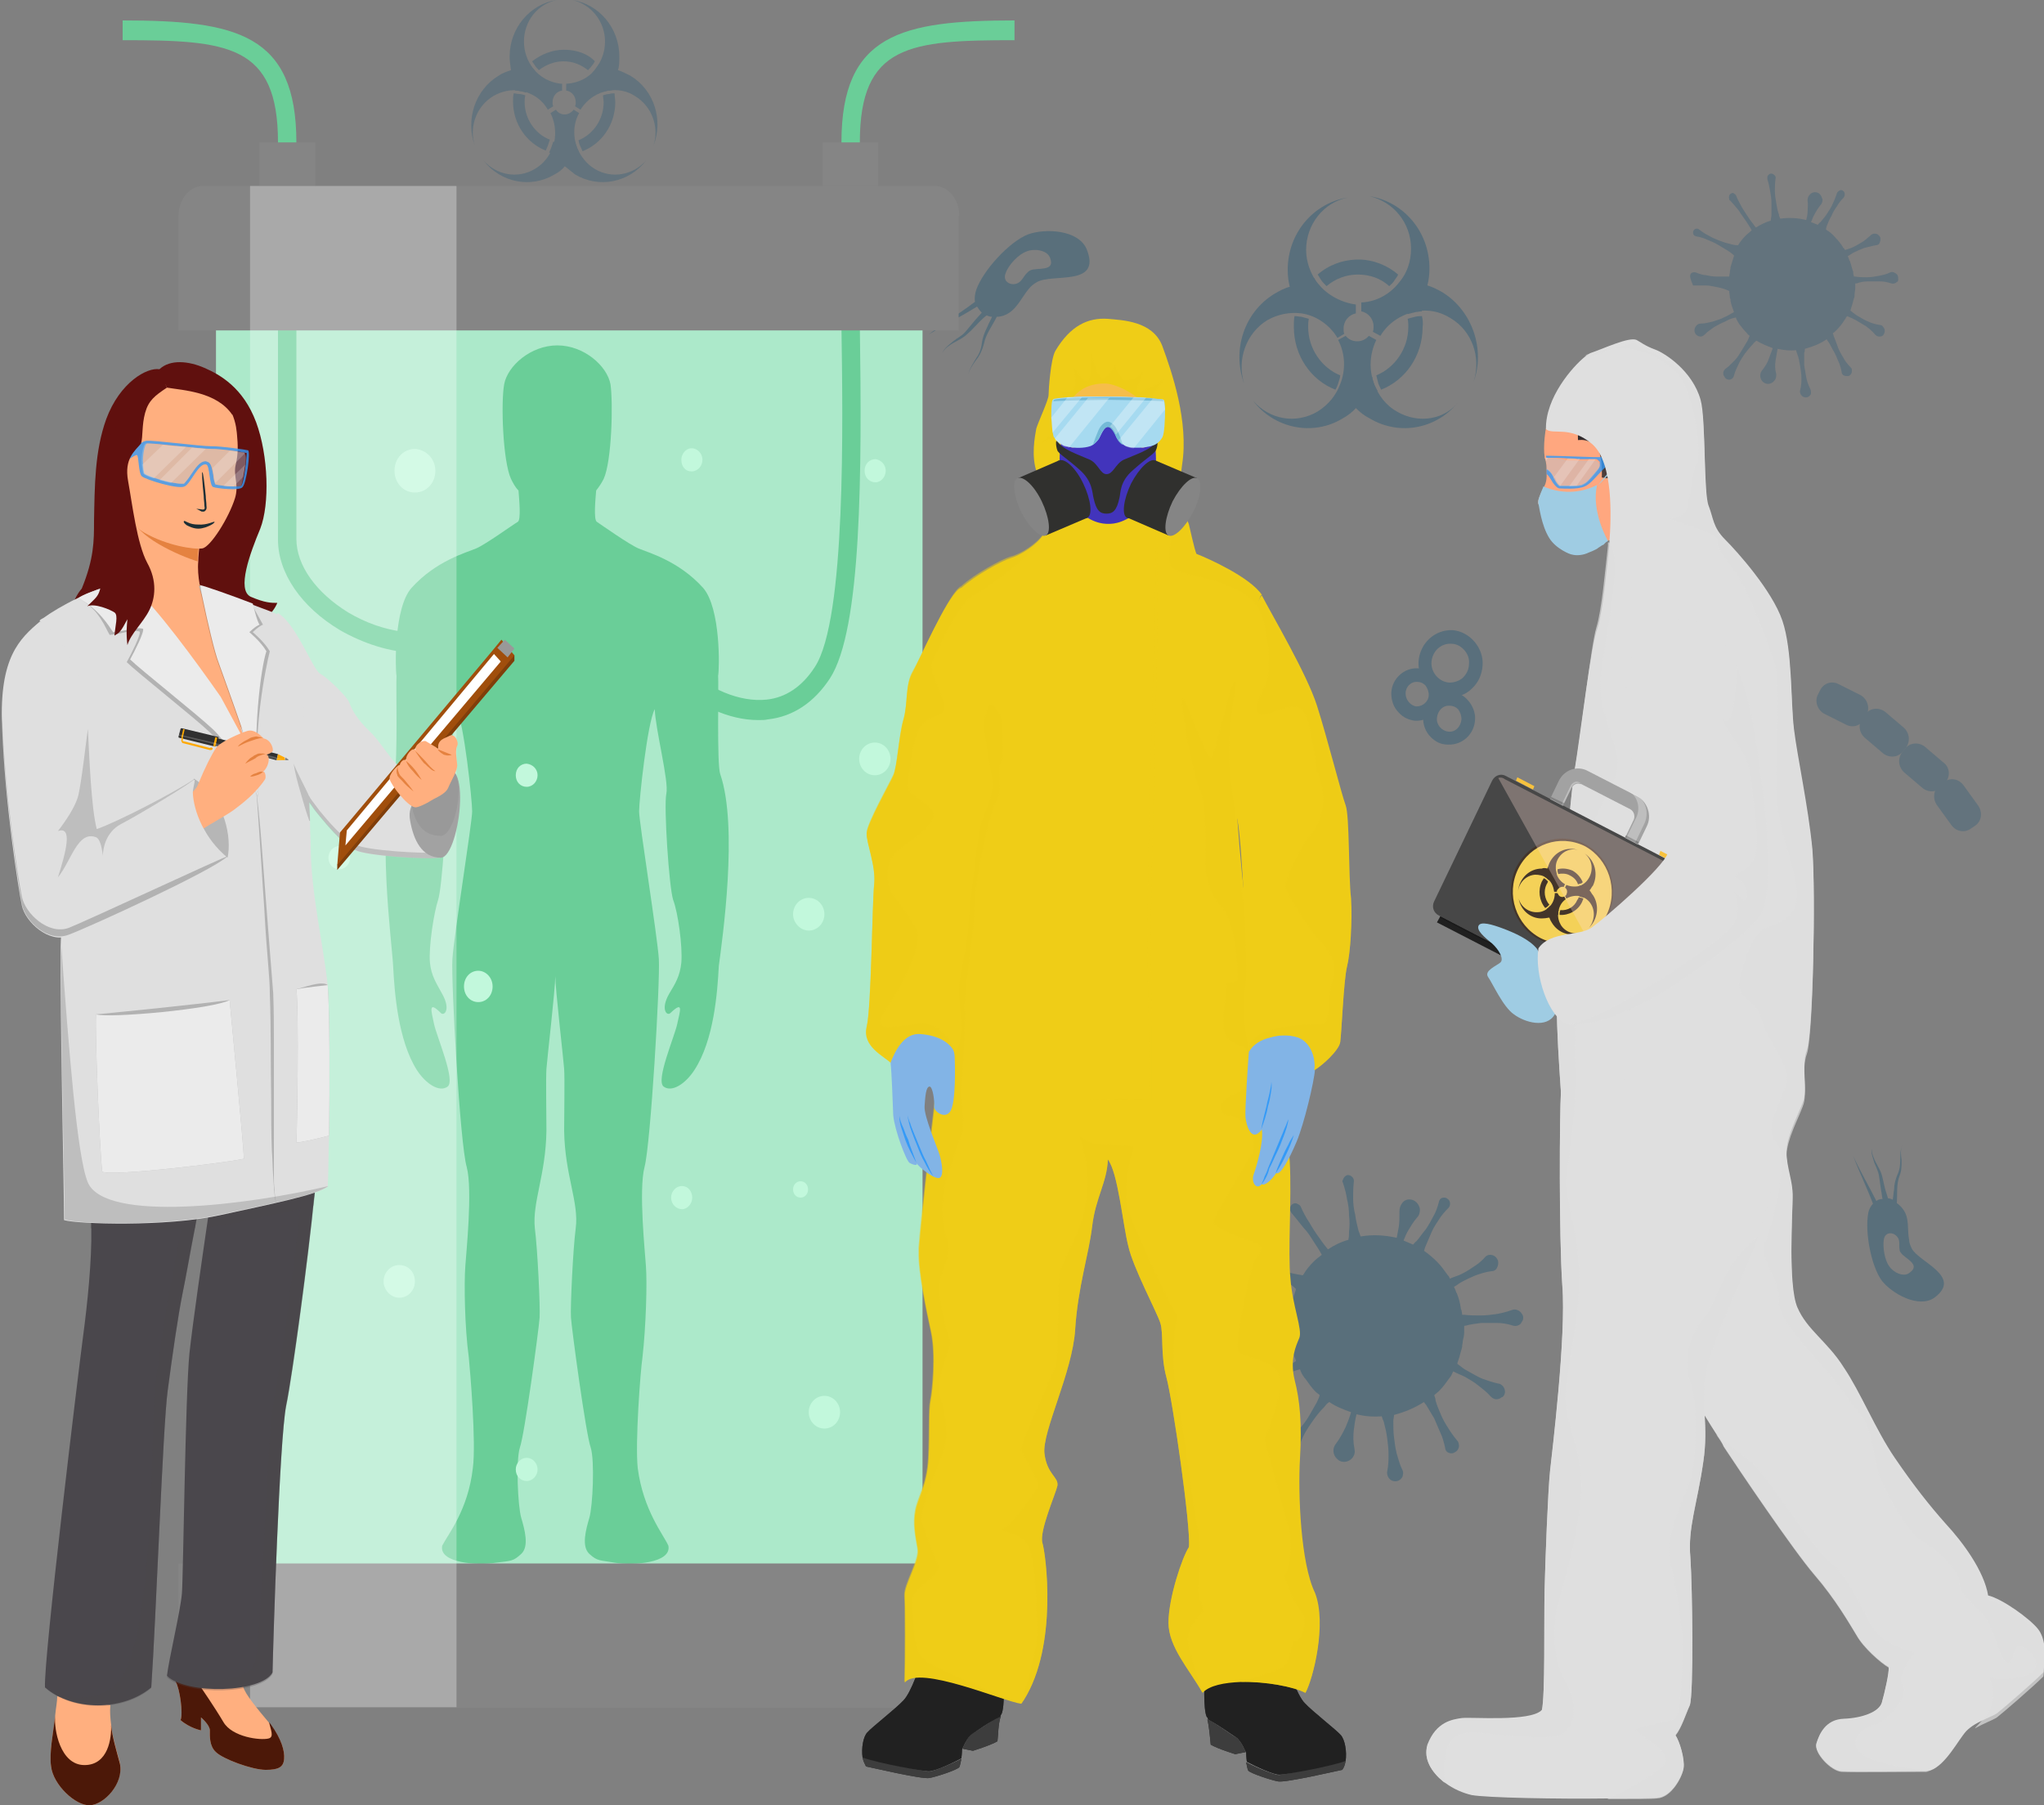 <?xml version="1.0" encoding="utf-8"?>
<!-- Generator: Adobe Illustrator 25.1.0, SVG Export Plug-In . SVG Version: 6.00 Build 0)  -->
<svg version="1.1" id="VIROLOGY" xmlns="http://www.w3.org/2000/svg" xmlns:xlink="http://www.w3.org/1999/xlink" x="0px" y="0px"
	 viewBox="0 0 300 265" style="enable-background:new 0 0 300 265;" xml:space="preserve">
<rect x="0" y="0" width="300" height="265" fill="#808080" stroke="none"/>
<style type="text/css">
	.st0{opacity:0.4;fill:#1E5575;enable-background:new    ;}
	.st1{opacity:0.4;}
	.st2{fill:#1E5575;}
	.st3{opacity:0.3;}
	.st4{opacity:0.3;fill:#1E5575;enable-background:new    ;}
	.st5{opacity:0.2;fill:#1E5575;enable-background:new    ;}
	.st6{fill:#ACE9CA;}
	.st7{fill:#6ACE98;}
	.st8{fill:#858585;}
	.st9{fill:#C2F8DC;}
	.st10{opacity:0.3;fill:#FFFFFF;enable-background:new    ;}
	.st11{fill:#DFDFDF;}
	.st12{fill:#FFAF7F;}
	.st13{fill:#4C1808;}
	.st14{fill:#4A474C;}
	.st15{opacity:0.3;fill:#4A474C;enable-background:new    ;}
	.st16{fill:#60100E;}
	.st17{fill:#E58240;}
	.st18{opacity:0.8;fill:#349AF7;enable-background:new    ;}
	.st19{opacity:0.4;fill:#ADC8E0;enable-background:new    ;}
	.st20{opacity:0.15;enable-background:new    ;}
	.st21{opacity:0.2;enable-background:new    ;}
	.st22{fill:#EBEBEB;}
	.st23{opacity:0.2;}
	.st24{fill:#FFFFFF;}
	.st25{fill:#303030;}
	.st26{fill:#FFA901;}
	.st27{opacity:0.2;fill:#FFFFFF;enable-background:new    ;}
	.st28{fill:#B6B6B6;}
	.st29{fill:#A2A2A2;}
	.st30{fill:#999999;}
	.st31{fill:#803E0A;}
	.st32{fill:#A04E0C;}
	.st33{fill:#FFA77F;}
	.st34{fill:#DD8040;}
	.st35{fill:url(#SVGID_1_);}
	.st36{fill:#9FCCE3;}
	.st37{opacity:0.7;fill:#DFDFDF;enable-background:new    ;}
	.st38{fill:#474747;}
	.st39{fill:#202020;}
	.st40{fill:#F7C23E;}
	.st41{fill:#F4D158;}
	.st42{fill:#43352A;}
	.st43{fill:#FFDED4;}
	.st44{fill:#2E2E2E;}
	.st45{fill:#404040;}
	.st46{fill:#3D3D3D;}
	.st47{fill:#212121;}
	.st48{fill:#EFCD17;}
	.st49{opacity:0.5;fill:#EFCD17;enable-background:new    ;}
	.st50{opacity:0.8;fill:#EFCD17;enable-background:new    ;}
	.st51{fill:#82B4E6;}
	.st52{fill:#349AF7;}
	.st53{fill:#4234BC;}
	.st54{fill:#30302E;}
	.st55{fill:#A6DAF0;}
	.st56{fill:#74BAD7;}
	.st57{fill:#1A2E35;}
</style>
<g>
	<path class="st0" d="M283.9,190.5c4.2-3.1-2.2-5.2-3.3-7.2c-0.2-0.4-0.4-0.9-0.4-1.3c-0.3-1.5,0.1-3.2-0.9-4.5
		c-0.2-0.3-0.5-0.6-0.9-0.9l0,0c0.1-1.4-0.1-2.7,0.4-4c0.3-0.7,0.3-1.5,0.3-2.3c-0.1-0.7-0.2-1.5,0.1-2.2c-0.3,0.7-0.3,1.5-0.3,2.2
		c0,0.8-0.1,1.5-0.4,2.1c-0.3,0.7-0.5,1.5-0.5,2.2c-0.1,0.5-0.1,1-0.2,1.5c-0.2-0.1-0.5-0.2-0.7-0.2c-0.1-0.4-0.3-0.9-0.4-1.3
		c-0.2-0.7-0.3-1.4-0.5-2.1c-0.2-0.7-0.6-1.3-0.9-1.9c-0.3-0.6-0.6-1.3-0.6-2c-0.1,0.7,0.2,1.4,0.4,2.1c0.3,0.7,0.6,1.3,0.7,2
		c0.1,0.7,0.2,1.4,0.3,2.1c0.1,0.4,0.1,0.8,0.2,1.2c-0.3,0-0.7,0.1-0.9,0.3l0,0c-1.1-2.2-2.4-4.4-3.4-6.6c0.9,2.4,2,4.6,2.9,7
		c-0.3,0.3-0.6,0.8-0.7,1.4c-0.5,2.7,0.4,7.7,2,9.9C277.7,189.9,281.6,192.1,283.9,190.5z M277.3,185.9c-0.7-0.9-1-2.9-0.8-4
		c0.2-1.1,1.4-1.1,2-0.3c0.4,0.5,0.2,1.2,0.3,1.8c0,0.2,0.1,0.4,0.2,0.5c0.5,0.8,3,1.7,1.3,2.9C279.4,187.6,277.8,186.7,277.3,185.9
		z"/>
	<g class="st1">
		<path class="st2" d="M210,108.2c-0.8-0.8-1.2-1.9-1.1-3c0.1-2.2,1.9-3.8,4-3.7c2,0.1,3.7,2.1,3.6,4.1c-0.1,2.2-1.9,3.8-4,3.7
			C211.5,109.3,210.7,108.9,210,108.2z M214,104.1c-0.3-0.3-0.7-0.5-1.2-0.5c-1-0.1-1.8,0.7-1.9,1.8c-0.1,1,0.7,1.9,1.7,2
			c1,0.1,1.8-0.7,1.9-1.8C214.5,105,214.3,104.5,214,104.1z"/>
		<path class="st2" d="M205.3,104.6c-0.8-0.8-1.1-1.8-1.1-2.9c0.1-2.1,1.9-3.7,3.9-3.6c2,0.1,3.6,2,3.5,4.1
			c-0.1,2.1-1.9,3.7-3.9,3.6C206.8,105.7,205.9,105.3,205.3,104.6z M209.2,100.6c-0.3-0.3-0.7-0.5-1.1-0.5c-1-0.1-1.8,0.7-1.8,1.7
			c0,0.9,0.7,1.8,1.6,1.9c0.9,0,1.8-0.7,1.8-1.7C209.7,101.5,209.5,101,209.2,100.6z"/>
		<path class="st2" d="M209.6,100.8c-0.9-1-1.5-2.3-1.4-3.7c0.2-2.7,2.4-4.7,5-4.6c2.5,0.2,4.6,2.6,4.4,5.2
			c-0.1,1.3-0.6,2.5-1.6,3.4c-0.9,0.9-2.1,1.3-3.4,1.2C211.5,102.1,210.4,101.6,209.6,100.8z M214.8,95.3c-0.5-0.5-1.1-0.8-1.8-0.8
			c-1.5-0.1-2.8,1.1-2.9,2.7c-0.1,1.5,1.1,2.9,2.6,3c0.7,0,1.4-0.2,2-0.7c0.5-0.5,0.9-1.2,0.9-2C215.7,96.7,215.4,95.9,214.8,95.3z"
			/>
	</g>
	<g class="st3">
		<path class="st2" d="M51.8,212.8l-0.5,0.4c-0.9,0.7-2.2,0.6-2.9-0.4l-2.2-2.9c-0.7-0.9-0.5-2.3,0.4-3l0.5-0.4
			c0.9-0.7,2.2-0.6,2.9,0.4l2.2,2.9C52.8,210.8,52.7,212.1,51.8,212.8z"/>
		<path class="st2" d="M47.1,206.6l-0.5,0.4c-0.9,0.7-2.2,0.6-2.9-0.4l-2.2-2.9c-0.7-0.9-0.5-2.3,0.3-3l0.5-0.4
			c0.9-0.7,2.2-0.6,2.9,0.4l2.2,2.9C48.1,204.6,48,205.9,47.1,206.6z"/>
		<path class="st2" d="M42.5,200.5l-0.4,0.6c-0.7,0.9-2,1.1-2.9,0.4l-2.8-2.2c-0.9-0.7-1.1-2.1-0.4-3l0.4-0.6c0.7-0.9,2-1.1,2.9-0.4
			l2.8,2.2C43,198.2,43.2,199.6,42.5,200.5z"/>
		<path class="st2" d="M54.8,220l-0.6,0.3c-1,0.5-2.2,0-2.7-1.1l-1.4-3.3c-0.5-1.1,0-2.3,1-2.8l0.6-0.3c1-0.5,2.3,0,2.7,1.1l1.4,3.3
			C56.3,218.2,55.8,219.5,54.8,220z"/>
	</g>
	<g class="st3">
		<path class="st2" d="M285.5,114.9l-0.4,0.5c-0.7,0.9-2,1-2.9,0.3l-2.7-2.3c-0.9-0.8-1-2.1-0.3-3l0.4-0.5c0.7-0.9,2-1,2.9-0.3
			l2.7,2.3C286.2,112.6,286.3,114,285.5,114.9z"/>
		<path class="st2" d="M279.7,109.8l-0.4,0.5c-0.7,0.9-2,1-2.9,0.3l-2.7-2.3c-0.9-0.8-1-2.1-0.3-3l0.4-0.5c0.7-0.9,2-1,2.9-0.3
			l2.7,2.3C280.3,107.6,280.4,108.9,279.7,109.8z"/>
		<path class="st2" d="M274,104.8l-0.3,0.6c-0.5,1.1-1.7,1.5-2.7,1l-3.2-1.6c-1-0.5-1.5-1.8-1-2.8l0.3-0.6c0.5-1.1,1.7-1.5,2.7-1
			l3.2,1.6C274,102.5,274.5,103.8,274,104.8z"/>
		<path class="st2" d="M289.9,121.2l-0.6,0.4c-0.9,0.7-2.2,0.5-2.9-0.5l-2.1-2.9c-0.7-1-0.5-2.3,0.4-3l0.6-0.4
			c0.9-0.7,2.2-0.5,2.9,0.5l2.1,2.9C291,119.2,290.9,120.5,289.9,121.2z"/>
	</g>
	<g class="st1">
		<path class="st2" d="M32.3,78.8l-0.1-0.7c-0.1-1.2,0.7-2.2,1.8-2.4l3.5-0.4c1.1-0.1,2.1,0.7,2.3,1.9l0.1,0.7
			c0.1,1.2-0.7,2.2-1.8,2.4l-3.5,0.4C33.4,80.8,32.4,80,32.3,78.8z"/>
		<path class="st2" d="M39.8,77.9l-0.1-0.7c-0.1-1.2,0.7-2.2,1.8-2.4l3.5-0.4c1.1-0.1,2.1,0.7,2.3,1.9l0.1,0.7
			c0.1,1.2-0.7,2.2-1.8,2.4l-3.5,0.4C41,79.9,40,79,39.8,77.9z"/>
		<path class="st2" d="M47.3,77L47,76.3c-0.4-1.1,0.1-2.3,1.2-2.7l3.3-1.3c1.1-0.4,2.3,0.1,2.7,1.2l0.3,0.7c0.4,1.1-0.1,2.3-1.2,2.8
			l-3.3,1.3C48.9,78.6,47.7,78.1,47.3,77z"/>
		<path class="st2" d="M24.8,77.8l0.1-0.7c0.2-1.2,1.2-2,2.3-1.8l3.5,0.4c1.1,0.1,1.9,1.2,1.8,2.4l-0.1,0.7c-0.1,1.2-1.2,2-2.3,1.8
			l-3.5-0.5C25.5,80,24.7,78.9,24.8,77.8z"/>
	</g>
	<path class="st4" d="M248.1,40.3c0.1-0.3,0.5-0.4,0.8-0.3c0.5,0.2,1.1,0.4,1.5,0.4c0.5,0.1,1,0.2,1.5,0.2c0.5,0,1,0,1.5,0
		c0.1,0,0.3,0,0.4,0c0-0.2,0.1-0.5,0.1-0.7c0-0.2,0.1-0.4,0.1-0.7c0.1-0.3,0.2-0.7,0.3-1c0.1-0.2,0.1-0.4,0.2-0.6c0,0,0-0.1,0-0.1
		c-0.3-0.3-0.6-0.5-0.9-0.7c-0.5-0.3-1-0.6-1.5-0.9c-0.5-0.3-1-0.5-1.5-0.7c-0.4-0.2-1-0.4-1.6-0.5c-0.1,0-0.2-0.1-0.3-0.1
		c-0.1-0.1-0.2-0.2-0.2-0.4s0-0.3,0.1-0.4c0.2-0.3,0.6-0.3,0.8-0.1c0.5,0.4,1,0.7,1.4,0.9c0.5,0.3,1,0.5,1.5,0.7
		c0.5,0.2,1.1,0.4,1.6,0.5c0.3,0.1,0.7,0.2,1.2,0.2c0,0,0,0,0,0c0.3-0.5,0.7-1,1.1-1.4c0.3-0.3,0.6-0.5,0.9-0.8
		c-0.2-0.4-0.5-0.8-0.8-1.3c-0.4-0.6-0.8-1.1-1.1-1.6c-0.5-0.6-0.9-1.1-1.3-1.5c-0.1,0-0.1-0.1-0.1-0.2c-0.1-0.3,0-0.7,0.3-0.8
		c0.1-0.1,0.3-0.1,0.4,0s0.3,0.2,0.3,0.3c0.2,0.5,0.5,1.1,0.9,1.8c0.3,0.5,0.7,1.1,1.1,1.7c0.3,0.4,0.6,0.8,0.9,1.2
		c0.7-0.4,1.4-0.8,2.2-1c0-0.3,0.1-0.6,0.1-0.8c0-0.6,0-1.2,0-1.8c0-0.6-0.1-1.2-0.2-1.8c-0.1-0.5-0.2-1.1-0.4-1.7
		c0-0.1,0-0.2,0-0.3c0-0.3,0.4-0.6,0.7-0.5c0.3,0.1,0.6,0.4,0.5,0.7c-0.1,0.7-0.1,1.3-0.1,1.8c0,0.6,0.1,1.2,0.2,1.8
		c0.1,0.6,0.2,1.2,0.4,1.7c0,0.2,0.1,0.4,0.2,0.6c1.3-0.2,2.6-0.1,3.8,0.2c0.1-0.4,0.2-0.8,0.2-1.2c0-0.4,0.1-1,0-1.7
		c0-0.3,0.1-0.6,0.3-0.8c0.4-0.5,1.1-0.5,1.5-0.1c0.2,0.2,0.3,0.5,0.4,0.8c0,0.3-0.1,0.6-0.3,0.8c-0.4,0.5-0.7,1-0.9,1.4
		c-0.2,0.3-0.3,0.7-0.5,1.1c0.3,0.1,0.7,0.3,1,0.4c0.1-0.1,0.2-0.3,0.4-0.4c0.3-0.4,0.7-0.8,1-1.3c0.3-0.5,0.6-0.9,0.8-1.4
		c0.2-0.4,0.4-0.9,0.6-1.5c0-0.1,0.1-0.2,0.2-0.3l0,0c0.1-0.1,0.3-0.2,0.4-0.2c0.2,0,0.3,0.1,0.4,0.2c0.2,0.2,0.2,0.6,0,0.9
		c-0.4,0.4-0.8,0.9-1,1.3c-0.3,0.4-0.6,0.9-0.8,1.4c-0.3,0.5-0.5,1-0.7,1.5c0,0.1-0.1,0.3-0.1,0.5c0.5,0.3,1,0.7,1.4,1.2
		c0.4,0.4,0.8,0.9,1.1,1.4c0,0,0,0.1,0.1,0.1c0.1,0.1,0.1,0.2,0.2,0.3c0.3-0.1,0.6-0.2,0.9-0.3c0.5-0.2,1-0.5,1.5-0.8
		c0.4-0.2,0.8-0.6,1.3-1c0,0,0.1-0.1,0.1-0.1c0.1-0.1,0.3-0.2,0.5-0.2c0.2,0,0.4,0,0.6,0.2s0.3,0.3,0.3,0.6c0,0.3-0.1,0.5-0.2,0.7
		c-0.1,0.1-0.3,0.2-0.5,0.2c-0.6,0.1-1.2,0.3-1.7,0.4c-0.5,0.2-1,0.4-1.6,0.7c-0.3,0.2-0.5,0.3-0.8,0.5c0.1,0.2,0.1,0.3,0.2,0.5
		c0,0.1,0,0.1,0.1,0.2c0.2,0.5,0.3,1.1,0.5,1.6c0,0.1,0,0.1,0,0.2c0,0.2,0.1,0.3,0.1,0.5c0.1,0,0.1,0,0.2,0c0.6,0.1,1.1,0.1,1.7,0.1
		c0.6,0,1.2-0.1,1.7-0.2c0.5-0.1,1.1-0.2,1.7-0.5c0.2-0.1,0.4-0.1,0.6,0c0.2,0.1,0.4,0.2,0.5,0.4c0.1,0.2,0.1,0.4,0.1,0.7
		c0,0.1-0.1,0.3-0.2,0.3c-0.2,0.2-0.5,0.3-0.8,0.2c-0.6-0.2-1.2-0.3-1.7-0.3c-0.6,0-1.1,0-1.7,0c-0.6,0-1.2,0.1-1.7,0.3
		c0,0-0.1,0-0.2,0c0,0,0,0,0,0.1c0,0.1,0,0.1,0,0.2c0,0.1,0,0.3,0,0.4c0,0.3-0.1,0.6-0.1,0.9c0,0.2,0,0.4-0.1,0.6
		c-0.1,0.4-0.2,0.7-0.3,1.1c-0.1,0.2-0.1,0.4-0.2,0.6c0,0,0,0.1,0,0.1c0.4,0.3,0.7,0.6,1.1,0.8c0.5,0.3,1,0.6,1.5,0.8
		c0.4,0.2,1,0.4,1.7,0.5c0.2,0,0.4,0.1,0.5,0.3c0.3,0.3,0.3,0.8,0,1.2c0,0,0,0,0,0c-0.2,0.2-0.4,0.2-0.6,0.2c-0.2,0-0.4-0.1-0.6-0.3
		c-0.4-0.5-0.9-0.9-1.3-1.2c-0.5-0.3-1-0.6-1.5-0.9c-0.4-0.2-0.8-0.4-1.3-0.6c0,0,0,0.1-0.1,0.1c-0.1,0.2-0.2,0.4-0.3,0.5
		c-0.3,0.5-0.7,1-1.2,1.5c-0.2,0.2-0.3,0.3-0.5,0.4c0.1,0.2,0.1,0.4,0.2,0.6c0.2,0.5,0.4,1,0.6,1.6c0.2,0.5,0.5,1,0.8,1.5
		c0.2,0.4,0.6,0.9,1,1.3c0.1,0.1,0.2,0.2,0.2,0.4c0,0.3,0,0.5-0.2,0.7c-0.1,0.1-0.2,0.2-0.4,0.2c-0.2,0-0.4,0-0.6-0.1
		c-0.2-0.1-0.3-0.3-0.3-0.5c-0.1-0.6-0.3-1.2-0.5-1.6c-0.2-0.5-0.4-1-0.7-1.5c-0.3-0.5-0.5-1-0.8-1.4c-0.1-0.1-0.1-0.2-0.2-0.3
		c-1,0.7-2.1,1.1-3.2,1.4c0,0.2,0,0.4-0.1,0.6c0,0.6,0,1.2,0,1.8c0.1,0.6,0.2,1.2,0.3,1.8c0.1,0.5,0.3,1.1,0.6,1.7
		c0.1,0.2,0.1,0.4,0.1,0.6c0,0.2-0.1,0.3-0.2,0.4c-0.2,0.2-0.5,0.3-0.8,0.2c-0.4-0.1-0.7-0.6-0.6-1c0.2-0.7,0.2-1.3,0.2-1.8
		c0-0.6-0.1-1.2-0.2-1.8c-0.1-0.6-0.2-1.2-0.4-1.7c-0.1-0.2-0.1-0.4-0.2-0.6c-0.9,0.1-1.8,0-2.7-0.2c-0.1,0.6-0.2,1.1-0.3,1.7
		c-0.1,0.7-0.1,1.3,0.1,2c0,0.3,0,0.7-0.3,1c-0.4,0.5-1.1,0.6-1.6,0.2c-0.5-0.4-0.6-1.2-0.2-1.7c0.4-0.5,0.8-1.1,1-1.7
		c0.2-0.5,0.4-1.1,0.6-1.6c-0.8-0.3-1.6-0.6-2.4-1.1c-0.2,0.2-0.4,0.3-0.5,0.5l-0.1,0.1c-0.4,0.4-0.7,0.8-1.1,1.3
		c-0.3,0.5-0.7,1-0.9,1.5c-0.2,0.4-0.5,1-0.7,1.7c0,0.1-0.1,0.3-0.2,0.4c0,0-0.1,0.1-0.1,0.1c-0.2,0.1-0.4,0.2-0.6,0.1
		c-0.2,0-0.4-0.2-0.5-0.4c-0.3-0.4-0.2-0.9,0.2-1.2c0.3-0.2,0.6-0.5,0.9-0.8c0.1-0.1,0.3-0.3,0.4-0.4c0.4-0.4,0.7-0.9,1-1.4
		c0.3-0.5,0.6-1,0.9-1.5c0.1-0.2,0.2-0.5,0.3-0.7c-0.1-0.1-0.3-0.2-0.4-0.4l0,0l0,0l0,0c-0.4-0.4-0.8-0.9-1.1-1.3
		c-0.1-0.1-0.1-0.2-0.2-0.3c0-0.1-0.1-0.1-0.1-0.2c-0.1-0.2-0.2-0.3-0.2-0.5c-0.6,0.1-1.1,0.3-1.6,0.6c-0.5,0.2-1.1,0.5-1.6,0.8
		c-0.4,0.3-0.9,0.6-1.4,1.1c-0.2,0.2-0.4,0.3-0.6,0.3c-0.5,0-0.9-0.4-0.9-0.9c0-0.5,0.4-1,0.9-1c0.7,0,1.3-0.2,1.8-0.3
		c0.5-0.2,1.1-0.3,1.6-0.6c0.5-0.2,1-0.5,1.5-0.8c0,0,0,0,0,0c-0.2-0.5-0.4-1.1-0.5-1.6c0-0.2,0-0.3-0.1-0.5c0-0.3-0.1-0.7-0.1-1
		c-0.2-0.1-0.3-0.1-0.5-0.2c-0.5-0.2-1-0.3-1.5-0.4c-0.5-0.1-1-0.2-1.5-0.2c-0.4,0-1,0-1.5,0c-0.1,0-0.2,0-0.3,0
		C248.1,41,248,40.6,248.1,40.3z"/>
	<path class="st0" d="M181.4,193.1c0.2-0.4,0.7-0.6,1.1-0.4c0.7,0.3,1.5,0.5,2,0.6c0.7,0.1,1.4,0.2,2.1,0.3c0.7,0,1.4,0,2.1,0
		c0.2,0,0.3,0,0.5-0.1c0-0.3,0.1-0.7,0.1-1c0-0.3,0.1-0.6,0.2-0.9c0.1-0.5,0.3-1,0.4-1.4c0.1-0.3,0.2-0.6,0.3-0.9c0,0,0-0.1,0-0.1
		c-0.4-0.4-0.8-0.7-1.2-0.9c-0.6-0.4-1.3-0.8-2-1.2c-0.7-0.4-1.4-0.7-2.1-1c-0.6-0.2-1.4-0.5-2.3-0.7c-0.1,0-0.3-0.1-0.4-0.2
		c-0.2-0.1-0.3-0.3-0.3-0.6c0-0.2,0-0.4,0.2-0.6c0.3-0.4,0.8-0.4,1.2-0.1c0.7,0.5,1.4,1,2,1.3c0.7,0.4,1.4,0.7,2.1,1
		c0.8,0.3,1.5,0.5,2.2,0.7c0.4,0.1,1,0.2,1.6,0.3c0,0,0,0,0.1-0.1c0.4-0.7,0.9-1.3,1.5-1.9c0.4-0.4,0.8-0.7,1.2-1
		c-0.3-0.6-0.7-1.2-1.1-1.8c-0.5-0.8-1-1.6-1.6-2.2c-0.7-0.9-1.2-1.5-1.7-2.1c-0.1-0.1-0.1-0.2-0.2-0.3c-0.2-0.4,0-0.9,0.4-1.1
		c0.2-0.1,0.4-0.1,0.6,0c0.2,0.1,0.4,0.2,0.5,0.4c0.3,0.7,0.7,1.5,1.3,2.4c0.4,0.7,0.9,1.5,1.5,2.3c0.4,0.6,0.8,1.1,1.2,1.6
		c0.9-0.6,1.9-1.1,3-1.4c0.1-0.4,0.1-0.8,0.1-1.2c0.1-0.8,0.1-1.6,0-2.4c0-0.8-0.1-1.6-0.3-2.4c-0.1-0.7-0.3-1.5-0.6-2.4
		c-0.1-0.1-0.1-0.3,0-0.4c0.1-0.4,0.5-0.8,0.9-0.7c0.4,0.1,0.8,0.5,0.7,1c-0.1,0.9-0.1,1.8-0.1,2.4c0,0.8,0.1,1.6,0.3,2.4
		c0.1,0.8,0.3,1.6,0.5,2.4c0.1,0.2,0.2,0.5,0.3,0.8c1.8-0.3,3.5-0.2,5.3,0.2c0.1-0.5,0.2-1.1,0.3-1.6c0.1-0.6,0.1-1.4,0.1-2.3
		c0-0.4,0.1-0.8,0.4-1.2c0.5-0.7,1.5-0.7,2.1-0.1c0.3,0.3,0.5,0.7,0.5,1.1c0,0.4-0.1,0.8-0.4,1.1c-0.6,0.7-1,1.4-1.3,1.9
		c-0.3,0.5-0.5,1-0.7,1.5c0.5,0.2,0.9,0.4,1.4,0.6c0.2-0.2,0.3-0.4,0.5-0.5c0.5-0.6,0.9-1.2,1.4-1.8c0.4-0.6,0.8-1.3,1.1-1.9
		c0.3-0.5,0.6-1.3,0.8-2.1c0-0.1,0.1-0.3,0.2-0.4l0,0c0.2-0.2,0.4-0.2,0.6-0.2c0.2,0,0.4,0.1,0.6,0.3c0.3,0.3,0.3,0.9,0,1.2
		c-0.6,0.6-1.1,1.2-1.4,1.7c-0.4,0.6-0.8,1.2-1.1,1.9c-0.3,0.7-0.6,1.4-0.9,2.1c-0.1,0.2-0.1,0.4-0.2,0.6c0.7,0.5,1.3,1,1.9,1.6
		c0.6,0.6,1.1,1.3,1.6,2c0,0,0.1,0.1,0.1,0.1c0.1,0.1,0.1,0.2,0.2,0.4c0.4-0.2,0.8-0.3,1.3-0.5c0.7-0.3,1.4-0.7,2.1-1.2
		c0.5-0.3,1.2-0.8,1.7-1.4c0,0,0.1-0.1,0.1-0.1c0.2-0.2,0.4-0.3,0.7-0.3c0.3,0,0.6,0.1,0.8,0.3c0.2,0.2,0.4,0.5,0.4,0.8
		c0,0.4-0.1,0.7-0.3,1c-0.2,0.2-0.4,0.3-0.7,0.3c-0.9,0.1-1.7,0.4-2.3,0.6c-0.7,0.3-1.4,0.6-2.1,1c-0.4,0.2-0.7,0.5-1.1,0.7
		c0.1,0.2,0.2,0.4,0.3,0.7c0,0.1,0.1,0.2,0.1,0.2c0.3,0.7,0.5,1.5,0.6,2.2c0,0.1,0,0.2,0.1,0.3c0,0.2,0.1,0.4,0.1,0.7
		c0.1,0,0.2,0,0.3,0c0.8,0.1,1.6,0.1,2.4,0.1c0.8,0,1.6-0.1,2.3-0.2c0.6-0.1,1.5-0.3,2.3-0.6c0.3-0.1,0.5-0.1,0.8,0
		c0.3,0.1,0.5,0.3,0.7,0.6s0.2,0.6,0.1,0.9c-0.1,0.2-0.2,0.3-0.3,0.5c-0.3,0.3-0.7,0.4-1.1,0.3c-0.9-0.3-1.7-0.4-2.4-0.4
		c-0.8,0-1.5,0-2.3,0c-0.8,0.1-1.6,0.2-2.3,0.4c-0.1,0-0.2,0-0.2,0.1c0,0,0,0,0,0.1c0,0.1,0,0.1,0,0.2c0,0.2,0,0.4,0,0.6
		c0,0.4-0.1,0.8-0.2,1.2c0,0.3-0.1,0.6-0.1,0.9c-0.1,0.5-0.3,1-0.4,1.5c-0.1,0.3-0.2,0.6-0.3,0.9c0,0,0,0.1,0,0.1
		c0.5,0.4,1,0.8,1.6,1.1c0.7,0.4,1.4,0.8,2.1,1.1c0.6,0.2,1.4,0.5,2.3,0.7c0.3,0,0.5,0.2,0.7,0.4c0.4,0.5,0.4,1.2-0.1,1.6
		c0,0,0,0-0.1,0c-0.2,0.2-0.5,0.3-0.8,0.3c-0.3,0-0.6-0.2-0.8-0.4c-0.6-0.7-1.3-1.2-1.8-1.6c-0.6-0.5-1.3-0.9-2-1.3
		c-0.6-0.3-1.2-0.5-1.7-0.8c0,0.1-0.1,0.1-0.1,0.2c-0.1,0.2-0.2,0.5-0.4,0.7c-0.5,0.7-1,1.4-1.6,2c-0.2,0.2-0.5,0.4-0.7,0.6
		c0.1,0.3,0.2,0.5,0.2,0.8c0.2,0.7,0.5,1.4,0.8,2.1c0.3,0.7,0.7,1.4,1.1,2c0.3,0.5,0.8,1.2,1.3,1.8c0.1,0.1,0.2,0.3,0.2,0.5
		c0.1,0.3,0,0.7-0.3,1c-0.1,0.1-0.3,0.2-0.5,0.3c-0.3,0.1-0.6,0-0.8-0.1c-0.2-0.1-0.4-0.4-0.4-0.7c-0.2-0.9-0.4-1.6-0.7-2.2
		c-0.3-0.7-0.6-1.4-0.9-2.1c-0.4-0.7-0.8-1.3-1.2-2c-0.1-0.1-0.2-0.2-0.3-0.4c-1.4,0.9-2.9,1.5-4.4,1.9c0,0.3-0.1,0.6-0.1,0.9
		c0,0.8,0,1.6,0.1,2.4c0.1,0.8,0.2,1.6,0.4,2.4c0.2,0.6,0.4,1.5,0.8,2.3c0.1,0.2,0.2,0.5,0.1,0.8c0,0.2-0.1,0.4-0.3,0.6
		c-0.3,0.3-0.7,0.4-1.1,0.3c-0.6-0.1-1-0.8-0.9-1.4c0.2-0.9,0.2-1.8,0.2-2.5c0-0.8-0.1-1.6-0.2-2.4c-0.1-0.8-0.3-1.6-0.5-2.4
		c-0.1-0.2-0.2-0.5-0.3-0.8c-1.3,0.1-2.5,0-3.7-0.3c-0.2,0.8-0.3,1.5-0.4,2.3c-0.1,0.9-0.1,1.8,0.1,2.8c0.1,0.5,0,0.9-0.3,1.3
		c-0.6,0.7-1.6,0.8-2.2,0.2c-0.7-0.6-0.8-1.6-0.2-2.3c0.6-0.8,1-1.6,1.4-2.4c0.3-0.7,0.6-1.5,0.8-2.2c-1.1-0.4-2.2-0.8-3.2-1.5
		c-0.3,0.2-0.5,0.4-0.7,0.7l-0.1,0.1c-0.5,0.5-1,1.1-1.5,1.8c-0.5,0.7-0.9,1.3-1.3,2c-0.3,0.6-0.7,1.4-0.9,2.3
		c0,0.2-0.2,0.4-0.3,0.5c-0.1,0.1-0.1,0.1-0.2,0.1c-0.2,0.2-0.6,0.2-0.8,0.2c-0.3-0.1-0.6-0.2-0.7-0.5c-0.3-0.5-0.2-1.3,0.3-1.6
		c0.4-0.3,0.8-0.7,1.3-1.1c0.2-0.2,0.3-0.4,0.5-0.5c0.5-0.6,1-1.2,1.4-1.9c0.4-0.7,0.8-1.4,1.2-2.1c0.1-0.3,0.3-0.6,0.4-1
		c-0.2-0.2-0.4-0.3-0.6-0.5c0,0,0,0,0,0l0,0v0c-0.6-0.6-1-1.2-1.5-1.9c-0.1-0.1-0.2-0.2-0.3-0.4c-0.1-0.1-0.1-0.2-0.2-0.3
		c-0.1-0.2-0.2-0.4-0.3-0.7c-0.8,0.2-1.5,0.5-2.3,0.8c-0.8,0.3-1.5,0.7-2.1,1.1c-0.6,0.3-1.3,0.8-2,1.5c-0.2,0.2-0.5,0.4-0.9,0.4
		c-0.7,0-1.3-0.6-1.3-1.3c0-0.7,0.6-1.3,1.3-1.4c0.9,0,1.8-0.2,2.4-0.4c0.8-0.2,1.5-0.5,2.3-0.8c0.7-0.3,1.4-0.7,2-1.1
		c0,0,0,0,0-0.1c-0.3-0.7-0.5-1.5-0.7-2.3c0-0.2-0.1-0.4-0.1-0.7c-0.1-0.4-0.1-0.9-0.2-1.3c-0.2-0.1-0.4-0.2-0.6-0.2
		c-0.7-0.2-1.3-0.4-2-0.5c-0.7-0.1-1.4-0.2-2.1-0.3c-0.6,0-1.3-0.1-2.1,0.1c-0.2,0-0.3,0-0.4-0.1C181.4,194,181.2,193.5,181.4,193.1
		z"/>
	<path class="st5" d="M25.9,134.9c0.1-0.2,0.4-0.4,0.6-0.3c0.4,0.2,0.9,0.3,1.2,0.4c0.4,0.1,0.8,0.1,1.2,0.2c0.4,0,0.8,0,1.3,0
		c0.1,0,0.2,0,0.3,0c0-0.2,0-0.4,0.1-0.6c0-0.2,0.1-0.4,0.1-0.5c0.1-0.3,0.1-0.6,0.2-0.9c0.1-0.2,0.1-0.3,0.2-0.5c0,0,0-0.1,0-0.1
		c-0.3-0.2-0.5-0.4-0.7-0.5c-0.4-0.3-0.8-0.5-1.2-0.7c-0.4-0.2-0.9-0.4-1.3-0.6c-0.4-0.1-0.8-0.3-1.3-0.4c-0.1,0-0.2,0-0.2-0.1
		c-0.1-0.1-0.2-0.2-0.2-0.3c0-0.1,0-0.3,0.1-0.4c0.2-0.2,0.5-0.3,0.7-0.1c0.4,0.3,0.8,0.6,1.2,0.8c0.4,0.2,0.8,0.4,1.3,0.6
		c0.4,0.2,0.9,0.3,1.3,0.4c0.3,0.1,0.6,0.1,1,0.2c0,0,0,0,0,0c0.3-0.4,0.6-0.8,0.9-1.2c0.2-0.2,0.5-0.4,0.7-0.6
		c-0.2-0.3-0.4-0.7-0.6-1.1c-0.3-0.5-0.6-0.9-0.9-1.3c-0.4-0.5-0.7-0.9-1-1.2c0,0-0.1-0.1-0.1-0.1c-0.1-0.2,0-0.5,0.2-0.7
		c0.1-0.1,0.3-0.1,0.4,0c0.1,0,0.2,0.1,0.3,0.3c0.2,0.4,0.4,0.9,0.8,1.4c0.3,0.4,0.5,0.9,0.9,1.4c0.3,0.3,0.5,0.7,0.7,1
		c0.6-0.4,1.2-0.6,1.8-0.8c0-0.2,0.1-0.5,0.1-0.7c0-0.5,0-1,0-1.5c0-0.5-0.1-1-0.2-1.4c-0.1-0.4-0.2-0.9-0.4-1.4c0-0.1,0-0.2,0-0.3
		c0-0.3,0.3-0.5,0.6-0.4c0.3,0,0.4,0.3,0.4,0.6c-0.1,0.5-0.1,1.1,0,1.4c0,0.5,0.1,1,0.2,1.4c0.1,0.5,0.2,1,0.3,1.4
		c0,0.1,0.1,0.3,0.2,0.5c1-0.2,2.1-0.1,3.1,0.1c0.1-0.3,0.1-0.7,0.2-1c0-0.4,0.1-0.9,0-1.4c0-0.3,0.1-0.5,0.2-0.7
		c0.3-0.4,0.9-0.4,1.2-0.1c0.2,0.2,0.3,0.4,0.3,0.6c0,0.2-0.1,0.5-0.2,0.7c-0.3,0.4-0.6,0.8-0.8,1.1c-0.2,0.3-0.3,0.6-0.4,0.9
		c0.3,0.1,0.6,0.2,0.8,0.4c0.1-0.1,0.2-0.2,0.3-0.3c0.3-0.3,0.6-0.7,0.8-1.1c0.3-0.4,0.5-0.8,0.7-1.2c0.2-0.3,0.4-0.8,0.5-1.3
		c0-0.1,0.1-0.2,0.1-0.2l0,0c0.1-0.1,0.2-0.1,0.3-0.1c0.1,0,0.3,0.1,0.3,0.2c0.2,0.2,0.2,0.5,0,0.7c-0.4,0.3-0.6,0.7-0.8,1
		c-0.2,0.4-0.5,0.7-0.7,1.2c-0.2,0.4-0.4,0.8-0.5,1.2c0,0.1-0.1,0.2-0.1,0.4c0.4,0.3,0.8,0.6,1.1,1c0.3,0.4,0.7,0.8,0.9,1.2
		c0,0,0,0.1,0.1,0.1c0,0.1,0.1,0.1,0.1,0.2c0.3-0.1,0.5-0.2,0.7-0.3c0.4-0.2,0.9-0.4,1.2-0.7c0.3-0.2,0.7-0.5,1-0.8
		c0,0,0-0.1,0.1-0.1c0.1-0.1,0.3-0.2,0.4-0.2c0.2,0,0.4,0,0.5,0.2c0.1,0.1,0.2,0.3,0.3,0.5c0,0.2-0.1,0.4-0.2,0.6
		c-0.1,0.1-0.3,0.2-0.4,0.2c-0.5,0.1-1,0.2-1.4,0.3c-0.4,0.2-0.9,0.4-1.3,0.6c-0.2,0.1-0.4,0.3-0.7,0.4c0.1,0.1,0.1,0.3,0.2,0.4
		c0,0,0,0.1,0.1,0.1c0.2,0.4,0.3,0.9,0.4,1.3c0,0.1,0,0.1,0,0.2c0,0.1,0,0.3,0.1,0.4c0.1,0,0.1,0,0.2,0c0.5,0.1,0.9,0.1,1.4,0.1
		s0.9-0.1,1.4-0.1c0.4-0.1,0.9-0.2,1.4-0.4c0.2-0.1,0.3-0.1,0.5,0c0.2,0.1,0.3,0.2,0.4,0.3c0.1,0.2,0.1,0.3,0,0.5
		c0,0.1-0.1,0.2-0.2,0.3c-0.2,0.2-0.4,0.3-0.7,0.2c-0.5-0.2-1-0.2-1.4-0.2c-0.5,0-0.9,0-1.4,0c-0.5,0-0.9,0.1-1.4,0.2
		c0,0-0.1,0-0.1,0c0,0,0,0,0,0c0,0,0,0.1,0,0.1c0,0.1,0,0.2,0,0.3c0,0.2-0.1,0.5-0.1,0.7c0,0.2,0,0.3-0.1,0.5
		c-0.1,0.3-0.2,0.6-0.3,0.9c-0.1,0.2-0.1,0.3-0.2,0.5c0,0,0,0.1,0,0.1c0.3,0.2,0.6,0.5,0.9,0.7c0.4,0.2,0.8,0.5,1.3,0.7
		c0.4,0.1,0.8,0.3,1.4,0.4c0.2,0,0.3,0.1,0.4,0.2c0.2,0.3,0.2,0.7,0,1c0,0,0,0,0,0c-0.1,0.1-0.3,0.2-0.5,0.2c-0.2,0-0.3-0.1-0.5-0.2
		c-0.3-0.4-0.8-0.7-1.1-1c-0.4-0.3-0.8-0.5-1.2-0.8c-0.3-0.2-0.7-0.3-1-0.5c0,0,0,0.1-0.1,0.1c-0.1,0.1-0.1,0.3-0.2,0.4
		c-0.3,0.4-0.6,0.8-0.9,1.2c-0.1,0.1-0.3,0.2-0.4,0.3c0,0.2,0.1,0.3,0.1,0.5c0.1,0.4,0.3,0.9,0.5,1.3c0.2,0.4,0.4,0.8,0.6,1.2
		c0.2,0.3,0.5,0.7,0.8,1.1c0.1,0.1,0.1,0.2,0.1,0.3c0,0.2,0,0.4-0.2,0.6c-0.1,0.1-0.2,0.1-0.3,0.2c-0.2,0-0.3,0-0.5-0.1
		s-0.2-0.2-0.3-0.4c-0.1-0.5-0.3-1-0.4-1.3c-0.2-0.4-0.3-0.8-0.6-1.2c-0.2-0.4-0.4-0.8-0.7-1.2c0-0.1-0.1-0.1-0.2-0.2
		c-0.8,0.5-1.7,0.9-2.6,1.1c0,0.2,0,0.4,0,0.5c0,0.5,0,1,0,1.5c0,0.5,0.1,1,0.2,1.4c0.1,0.4,0.2,0.9,0.5,1.4
		c0.1,0.1,0.1,0.3,0.1,0.5c0,0.1-0.1,0.2-0.2,0.3c-0.2,0.2-0.4,0.2-0.6,0.2c-0.4-0.1-0.6-0.5-0.5-0.8c0.1-0.5,0.1-1.1,0.1-1.5
		c0-0.5-0.1-1-0.1-1.4c-0.1-0.5-0.2-1-0.3-1.4c0-0.1-0.1-0.3-0.2-0.5c-0.8,0-1.5,0-2.2-0.2c-0.1,0.5-0.2,0.9-0.2,1.4
		c0,0.5-0.1,1.1,0,1.7c0,0.3,0,0.6-0.2,0.8c-0.3,0.4-0.9,0.5-1.3,0.1s-0.5-1-0.1-1.4c0.4-0.4,0.6-0.9,0.8-1.4
		c0.2-0.4,0.3-0.9,0.5-1.3c-0.7-0.2-1.3-0.5-1.9-0.9c-0.2,0.1-0.3,0.3-0.4,0.4l0,0c-0.3,0.3-0.6,0.7-0.9,1.1
		c-0.3,0.4-0.5,0.8-0.8,1.2c-0.2,0.3-0.4,0.8-0.6,1.4c0,0.1-0.1,0.2-0.2,0.3c0,0-0.1,0.1-0.1,0.1c-0.1,0.1-0.3,0.1-0.5,0.1
		c-0.2,0-0.3-0.1-0.4-0.3c-0.2-0.3-0.1-0.8,0.2-1c0.3-0.2,0.5-0.4,0.8-0.7c0.1-0.1,0.2-0.2,0.3-0.3c0.3-0.3,0.6-0.7,0.9-1.2
		c0.3-0.4,0.5-0.8,0.7-1.3c0.1-0.2,0.2-0.4,0.3-0.6c-0.1-0.1-0.2-0.2-0.3-0.3l0,0l0,0l0,0c-0.3-0.3-0.6-0.7-0.9-1.1
		c0-0.1-0.1-0.1-0.2-0.2c0-0.1-0.1-0.1-0.1-0.2c-0.1-0.1-0.1-0.3-0.2-0.4c-0.5,0.1-0.9,0.3-1.3,0.5c-0.4,0.2-0.9,0.4-1.3,0.7
		c-0.3,0.2-0.8,0.5-1.2,0.9c-0.1,0.1-0.3,0.2-0.5,0.2c-0.4,0-0.8-0.3-0.8-0.8c0-0.4,0.3-0.8,0.7-0.8c0.6,0,1.1-0.1,1.4-0.2
		c0.4-0.1,0.9-0.3,1.3-0.5c0.4-0.2,0.8-0.4,1.2-0.6c0,0,0,0,0,0c-0.2-0.4-0.3-0.9-0.4-1.3c0-0.1,0-0.3,0-0.4c0-0.3-0.1-0.5-0.1-0.8
		c-0.1,0-0.3-0.1-0.4-0.1c-0.4-0.1-0.8-0.2-1.2-0.3c-0.4-0.1-0.8-0.1-1.2-0.2c-0.3,0-0.8,0-1.3,0c-0.1,0-0.2,0-0.3,0
		C25.9,135.4,25.8,135.1,25.9,134.9z"/>
	<path class="st0" d="M150.9,34.4c-2.8,1.1-6.6,5.3-7.6,8.1c-0.2,0.6-0.3,1.2-0.2,1.8c-2.2,1.7-4.6,3.1-6.8,4.8
		c2.3-1.4,4.7-2.6,7.1-4.1l0,0c0.2,0.3,0.4,0.6,0.7,0.9c-0.3,0.3-0.6,0.7-0.9,1c-0.5,0.6-1,1.2-1.5,1.8s-1.2,0.9-1.8,1.4
		c-0.6,0.5-1.3,1-1.6,1.7c0.4-0.7,1-1.1,1.7-1.5c0.7-0.4,1.4-0.7,2-1.3c0.6-0.5,1.1-1.1,1.7-1.7c0.4-0.4,0.7-0.7,1.1-1
		c0.3,0.1,0.5,0.2,0.8,0.2c-0.2,0.5-0.5,1-0.7,1.5c-0.4,0.8-0.7,1.6-0.8,2.4c-0.1,0.9-0.4,1.6-0.9,2.3c-0.4,0.7-0.9,1.4-1.1,2.3
		c0.2-0.8,0.7-1.5,1.2-2.2c0.5-0.6,0.9-1.5,1.1-2.3c0.3-1.5,1.2-2.6,1.9-4c0,0,0,0,0,0c0.4,0,0.9-0.1,1.3-0.3
		c1.6-0.7,2.3-2.5,3.4-3.8c0.3-0.4,0.7-0.7,1.2-1c2.3-1.3,9.5,0.7,7.3-4.8C158.3,33.7,153.4,33.5,150.9,34.4z M154.1,37.8
		c0.9,2.2-2,1.4-2.9,1.9c-0.2,0.1-0.3,0.2-0.5,0.4c-0.5,0.5-0.7,1.2-1.4,1.5c-1,0.4-2.2-0.3-1.7-1.5c0.4-1.2,1.9-2.8,3.1-3.2
		C151.6,36.5,153.6,36.6,154.1,37.8z"/>
	<g class="st1">
		<path class="st2" d="M193.4,41.6c-1-1.3-1.7-3.1-1.7-4.9c0-3.8,2.6-7,6.1-7.7v0c-5,0.8-8.8,5.2-8.8,10.6c0,0.9,0.1,1.7,0.3,2.5
			c-0.8,0.2-1.5,0.6-2.2,1c-4.5,2.7-6.3,8.3-4.5,13.2l0,0c-1.1-3.5,0.3-7.4,3.4-9.3c1.6-0.9,3.3-1.2,5-1c2.1,0.3,4.1,1.6,5.3,3.6
			l1-0.6c-0.1-0.2-0.1-0.5-0.1-0.8c0-1.1,0.8-2,1.8-2.2v-1.3C196.8,44.4,194.8,43.3,193.4,41.6z M211.7,42.9c-0.7-0.4-1.5-0.8-2.2-1
			c0.2-0.8,0.3-1.6,0.3-2.5c0-5.4-3.8-9.8-8.8-10.6v0c3.5,0.8,6.1,3.9,6.1,7.7c0,1.9-0.6,3.6-1.7,4.9c-1.3,1.7-3.3,2.9-5.6,3v1.3
			c1,0.2,1.8,1.1,1.8,2.2c0,0.3,0,0.5-0.1,0.8l1.1,0.6c1.2-2,3.2-3.2,5.3-3.6c1.7-0.3,3.4,0,5,1c3.2,1.9,4.5,5.8,3.4,9.3l0,0l0,0
			C218,51.3,216.1,45.6,211.7,42.9z M205,60.4c-1.6-0.9-2.7-2.4-3.3-4c-0.8-2.1-0.7-4.4,0.3-6.5l-1.1-0.6c-0.4,0.5-1,0.8-1.7,0.8
			s-1.3-0.3-1.7-0.8l-1.1,0.6c1.1,2.1,1.1,4.5,0.3,6.5c-0.6,1.6-1.7,3-3.3,4c-3.2,1.9-7.1,1.2-9.5-1.6l0,0c3.1,4.1,8.8,5.3,13.2,2.6
			c0.7-0.4,1.4-0.9,1.9-1.5c0.6,0.6,1.2,1.1,2,1.5c4.5,2.7,10.1,1.5,13.2-2.6l0,0C212.2,61.6,208.2,62.3,205,60.4z"/>
		<g>
			<path class="st2" d="M201.7,56.5c-0.1-0.4-0.3-0.8-0.3-1.2c-0.6,0.2-1.3,0.3-2,0.3c-0.7,0-1.4-0.1-2-0.3
				c-0.1,0.4-0.2,0.8-0.3,1.2c-0.1,0.3-0.2,0.6-0.4,0.9c0.9,0.3,1.8,0.4,2.7,0.4c1,0,1.9-0.1,2.8-0.4
				C202,57.1,201.9,56.8,201.7,56.5z M192,48c0-0.4,0-0.8,0.1-1.2c-0.4-0.1-0.7-0.2-1.1-0.3c-0.3,0-0.6-0.1-1-0.1
				c-0.1,0.5-0.1,1-0.1,1.6c0,4.2,2.5,7.8,6.1,9.2c0.2-0.3,0.3-0.6,0.4-0.9c0.1-0.4,0.3-0.8,0.3-1.2C194,54,192,51.2,192,48z
				 M201.7,56.5c-0.1-0.4-0.3-0.8-0.3-1.2c-0.6,0.2-1.3,0.3-2,0.3c-0.7,0-1.4-0.1-2-0.3c-0.1,0.4-0.2,0.8-0.3,1.2
				c-0.1,0.3-0.2,0.6-0.4,0.9c0.9,0.3,1.8,0.4,2.7,0.4c1,0,1.9-0.1,2.8-0.4C202,57.1,201.9,56.8,201.7,56.5z M199.4,38.1
				c-2.3,0-4.4,0.8-6,2.2c0.2,0.3,0.3,0.5,0.5,0.8c0.2,0.3,0.5,0.6,0.8,0.9c1.3-1.1,2.9-1.7,4.6-1.7c1.8,0,3.4,0.6,4.6,1.7
				c0.3-0.3,0.6-0.5,0.8-0.9c0.2-0.3,0.4-0.5,0.5-0.8C203.7,39,201.6,38.1,199.4,38.1z M193.4,41.6c-0.2-0.2-0.4-0.5-0.5-0.8
				c-1.4,1.3-2.3,3-2.8,4.9c0.3,0,0.6,0,0.9,0.1c0.4,0.1,0.8,0.2,1.2,0.3c0.3-1.4,1.1-2.6,2-3.6C193.9,42.2,193.7,41.9,193.4,41.6z
				 M201.7,56.5c-0.1-0.4-0.3-0.8-0.3-1.2c-0.6,0.2-1.3,0.3-2,0.3c-0.7,0-1.4-0.1-2-0.3c-0.1,0.4-0.2,0.8-0.3,1.2
				c-0.1,0.3-0.2,0.6-0.4,0.9c0.9,0.3,1.8,0.4,2.7,0.4c1,0,1.9-0.1,2.8-0.4C202,57.1,201.9,56.8,201.7,56.5z M208.7,46.4
				c-0.3,0-0.6,0-1,0.1c-0.4,0.1-0.8,0.2-1.1,0.3c0.1,0.4,0.1,0.8,0.1,1.2c0,3.2-2,6-4.7,7.1c0.1,0.4,0.2,0.8,0.3,1.2
				c0.1,0.3,0.3,0.6,0.4,0.9c3.6-1.4,6.1-5,6.1-9.2C208.9,47.4,208.8,46.9,208.7,46.4z M205.9,40.8c-0.2,0.3-0.3,0.5-0.5,0.8
				c-0.3,0.3-0.5,0.6-0.8,0.9c1,1,1.7,2.2,2,3.6c0,0,0,0,0,0c0.4-0.1,0.8-0.2,1.2-0.3c0.3,0,0.6-0.1,0.9-0.1
				C208.2,43.8,207.2,42.1,205.9,40.8z"/>
		</g>
	</g>
	<g class="st3">
		<path class="st2" d="M78.2,10c-0.8-1.1-1.3-2.4-1.3-3.9c0-3,2-5.5,4.8-6.1v0c-3.9,0.6-6.9,4.1-6.9,8.3c0,0.7,0.1,1.3,0.2,2
			c-0.6,0.2-1.2,0.4-1.8,0.8c-3.5,2.1-4.9,6.5-3.5,10.3l0,0c-0.9-2.7,0.2-5.8,2.7-7.3c1.2-0.7,2.6-1,3.9-0.8
			c1.7,0.3,3.2,1.2,4.1,2.8l0.8-0.5c-0.1-0.2-0.1-0.4-0.1-0.6c0-0.9,0.6-1.6,1.4-1.7v-1C80.8,12.2,79.2,11.3,78.2,10z M92.5,11.1
			c-0.6-0.3-1.2-0.6-1.8-0.8c0.2-0.6,0.2-1.3,0.2-2c0-4.2-3-7.7-6.9-8.3v0c2.7,0.6,4.8,3.1,4.8,6.1c0,1.5-0.5,2.8-1.3,3.9
			c-1,1.4-2.6,2.2-4.4,2.3v1c0.8,0.1,1.4,0.8,1.4,1.7c0,0.2,0,0.4-0.1,0.6l0.8,0.5c1-1.6,2.5-2.5,4.1-2.8c1.3-0.2,2.7,0,3.9,0.8
			c2.5,1.5,3.6,4.6,2.7,7.3l0,0l0,0C97.4,17.6,96,13.2,92.5,11.1z M87.3,24.8c-1.2-0.7-2.1-1.9-2.6-3.1c-0.6-1.6-0.6-3.5,0.3-5.1
			l-0.8-0.5c-0.3,0.4-0.8,0.7-1.3,0.7s-1-0.2-1.3-0.7l-0.8,0.5c0.8,1.6,0.9,3.5,0.3,5.1c-0.5,1.3-1.4,2.4-2.6,3.1
			c-2.5,1.5-5.6,0.9-7.5-1.2l0,0c2.5,3.2,6.9,4.1,10.4,2c0.6-0.3,1.1-0.7,1.5-1.2c0.5,0.4,1,0.8,1.5,1.2c3.5,2.1,7.9,1.2,10.4-2l0,0
			C92.9,25.7,89.8,26.3,87.3,24.8z"/>
		<g>
			<path class="st2" d="M84.7,21.7c-0.1-0.3-0.2-0.6-0.3-0.9c-0.5,0.2-1,0.2-1.6,0.2c-0.5,0-1.1-0.1-1.6-0.2
				c-0.1,0.3-0.2,0.6-0.3,0.9c-0.1,0.2-0.2,0.5-0.3,0.7c0.7,0.2,1.4,0.3,2.2,0.3s1.5-0.1,2.2-0.3C84.9,22.1,84.8,21.9,84.7,21.7z
				 M77,15c0-0.3,0-0.6,0.1-1c-0.3-0.1-0.6-0.2-0.9-0.2c-0.3,0-0.5-0.1-0.8-0.1c-0.1,0.4-0.1,0.8-0.1,1.2c0,3.3,2,6.1,4.8,7.2
				c0.1-0.2,0.2-0.5,0.3-0.7c0.1-0.3,0.2-0.6,0.3-0.9C78.6,19.7,77,17.5,77,15z M84.7,21.7c-0.1-0.3-0.2-0.6-0.3-0.9
				c-0.5,0.2-1,0.2-1.6,0.2c-0.5,0-1.1-0.1-1.6-0.2c-0.1,0.3-0.2,0.6-0.3,0.9c-0.1,0.2-0.2,0.5-0.3,0.7c0.7,0.2,1.4,0.3,2.2,0.3
				s1.5-0.1,2.2-0.3C84.9,22.1,84.8,21.9,84.7,21.7z M82.8,7.3c-1.8,0-3.4,0.7-4.7,1.7c0.1,0.2,0.3,0.4,0.4,0.6
				c0.2,0.3,0.4,0.5,0.6,0.7c1-0.8,2.3-1.3,3.6-1.3c1.4,0,2.6,0.5,3.6,1.3c0.2-0.2,0.4-0.4,0.6-0.7c0.2-0.2,0.3-0.4,0.4-0.6
				C86.3,7.9,84.6,7.3,82.8,7.3z M78.2,10c-0.2-0.2-0.3-0.4-0.4-0.6c-1.1,1-1.8,2.4-2.2,3.9c0.3,0,0.5,0,0.7,0.1
				c0.3,0,0.6,0.1,0.9,0.2c0.3-1.1,0.8-2.1,1.6-2.8C78.6,10.5,78.4,10.2,78.2,10z M84.7,21.7c-0.1-0.3-0.2-0.6-0.3-0.9
				c-0.5,0.2-1,0.2-1.6,0.2c-0.5,0-1.1-0.1-1.6-0.2c-0.1,0.3-0.2,0.6-0.3,0.9c-0.1,0.2-0.2,0.5-0.3,0.7c0.7,0.2,1.4,0.3,2.2,0.3
				s1.5-0.1,2.2-0.3C84.9,22.1,84.8,21.9,84.7,21.7z M90.2,13.7c-0.3,0-0.5,0-0.8,0.1c-0.3,0-0.6,0.1-0.9,0.2c0,0.3,0.1,0.6,0.1,1
				c0,2.5-1.5,4.7-3.7,5.6c0.1,0.3,0.1,0.6,0.3,0.9c0.1,0.2,0.2,0.5,0.3,0.7c2.8-1.1,4.8-3.9,4.8-7.2C90.3,14.6,90.2,14.2,90.2,13.7
				z M87.9,9.4c-0.1,0.2-0.3,0.4-0.4,0.6c-0.2,0.3-0.4,0.5-0.6,0.7c0.8,0.8,1.3,1.7,1.6,2.8l0,0c0.3-0.1,0.6-0.2,0.9-0.2
				c0.2,0,0.5-0.1,0.7-0.1C89.8,11.7,89,10.4,87.9,9.4z"/>
		</g>
	</g>
	<g>
		<path class="st6" d="M122.7,244.1H44.3c-7,0-12.6,0.8-12.6-7.8V34.1h103.7v202.3C135.4,244.8,129.7,244.1,122.7,244.1z"/>
		<path class="st7" d="M105.7,113.6c-0.5-1.5-0.2-13.4-0.3-14.4c0.2-1,0.4-9.9-2.2-12.9c-3.6-4-8.1-5.2-9.5-5.8
			c-1.4-0.6-5.5-3.5-6.1-3.9c-0.5-0.3-0.2-3.4-0.1-4.6c0.4-0.5,0.8-1.1,1.1-1.7c1.2-2.6,1.4-11.2,1-13.9c-0.5-2.7-3.9-5.7-7.8-5.7
			c-3.9,0-7.3,3-7.8,5.7c-0.5,2.7-0.2,11.3,1,13.9c0.3,0.6,0.6,1.2,1.1,1.7c0.1,1.3,0.4,4.3-0.1,4.6c-0.7,0.4-4.7,3.3-6.1,3.9
			c-1.4,0.6-5.9,1.8-9.5,5.8c-2.6,2.9-2.4,11.9-2.2,12.9c-0.1,1,0.2,12.9-0.3,14.4c-2.7,7.8-0.4,24.4-0.2,28.2
			c0.2,3.8,0.7,10.9,3.5,15.3c1.3,2,3.3,3.3,4.5,2.4s-1.6-7.3-2-9.2c-0.4-1.9-0.9-3.5,1-1.6c0.5,0.5,1.5-0.5,0.2-2.8
			c-0.8-1.5-1.6-2.6-1.8-4.6c-0.2-2.4,0.6-7.4,1.2-9.2c0.6-1.8,1.4-13.8,1-15.6s1.6-9.4,1.7-12.4c1.1,2,2.3,13.4,2.3,15
			s-2.7,18.4-2.9,21.7c-0.2,3.3,1.1,27.1,2.1,30.5c0.9,3.4-0.1,12.8-0.2,14.5c-0.2,2.6-0.1,9,0.5,13.4c0.2,2,1.1,12.6,0.6,16.3
			c-0.7,6.2-3.7,9.8-4.5,11.4c-0.5,2.6,5.3,2.9,7.8,2.5c2.4-0.3,2.6-0.2,3.8-1.3c1.2-1.1,0.5-3.6,0-5.3c-0.5-1.7-0.8-8.4-0.2-10.3
			c0.7-1.9,2.8-17.5,2.9-19.1c0.1-1.6-0.3-10-0.7-13.1c-0.4-3.8,1.6-7.8,1.7-14.3c0-2.5-0.1-7.7,0-9.1c0.1-1.4,1.3-11.8,1.3-13.6
			c0,1.8,1.2,12.2,1.3,13.6c0.1,1.4,0,6.6,0,9.1c0.1,6.5,2.2,10.5,1.7,14.3c-0.4,3-0.8,11.5-0.7,13.1c0.1,1.6,2.2,17.2,2.9,19.1
			c0.6,1.9,0.3,8.6-0.2,10.3c-0.5,1.7-1.2,4.2,0,5.3c1.2,1.1,1.5,0.9,3.8,1.3c2.5,0.4,8.3,0.1,7.8-2.5c-0.7-1.6-3.7-5.2-4.5-11.4
			c-0.4-3.7,0.4-14.3,0.7-16.3c0.5-4.4,0.7-10.8,0.5-13.4c-0.1-1.7-1.1-11.1-0.2-14.5c0.9-3.4,2.3-27.2,2.1-30.5
			c-0.2-3.3-2.9-20.1-2.9-21.7s1.2-13,2.3-15c0.1,3,2.1,10.6,1.7,12.4s0.4,13.8,1,15.6c0.7,1.8,1.4,6.8,1.2,9.2
			c-0.2,2-0.9,3.1-1.8,4.6c-1.3,2.3-0.3,3.3,0.2,2.8c2-1.9,1.4-0.3,1,1.6c-0.4,1.9-3.2,8.3-2,9.2c1.2,0.9,3.2-0.4,4.5-2.4
			c2.9-4.4,3.4-11.5,3.6-15.3C106,138,108.4,121.4,105.7,113.6z"/>
		<path class="st7" d="M111.3,105.7c-4.3,0-9-2.1-12.9-5.9l1.8-2.2c3.8,3.6,8.4,5.5,12.3,5.1c2.9-0.3,5.3-2,7.1-4.8
			c4.6-7,4.1-36.1,3.9-50c0-2.8-0.1-5.1-0.1-6.9h2.7c0,1.8,0,4.1,0.1,6.9c0.3,21.3,0.3,44.5-4.4,51.7c-2.3,3.5-5.4,5.6-9.1,6
			C112.3,105.7,111.8,105.7,111.3,105.7z"/>
		<path class="st7" d="M61,95.8c-3.7,0-7.8-1.4-11.1-3.3c-5.7-3.4-9.1-8.4-9.1-13.3V31.9h2.7v47.2c0,3.9,2.9,7.9,7.6,10.8
			c5.2,3.1,11.2,3.8,14.3,1.8l1.4,2.5C65.3,95.3,63.2,95.8,61,95.8z"/>
		<path class="st8" d="M140.8,246.3c0,2.4-1.6,4.4-3.6,4.4H29.8c-2,0-3.6-2-3.6-4.4v-16.8h114.5V246.3z"/>
		<path class="st8" d="M140.8,31.7c0-2.4-1.6-4.4-3.6-4.4H29.8c-2,0-3.6,2-3.6,4.4v16.8h114.5V31.7z"/>
		<g>
			<rect x="120.7" y="20.9" class="st8" width="8.2" height="6.4"/>
			<rect x="38.1" y="20.9" class="st8" width="8.2" height="6.4"/>
		</g>
		<path class="st7" d="M126.2,20.9h-2.7C123.5,5,132.3,3,148.9,3v2.9C133.6,5.9,126.2,6.5,126.2,20.9z"/>
		<path class="st7" d="M43.5,20.9h-2.7c0-14.4-7.4-15-22.8-15V3C34.7,3,43.5,5,43.5,20.9z"/>
		<path class="st9" d="M123.3,207.3c0,1.3-1,2.4-2.3,2.4c-1.3,0-2.3-1.1-2.3-2.4c0-1.3,1-2.4,2.3-2.4
			C122.3,204.9,123.3,206,123.3,207.3z"/>
		<path class="st9" d="M60.9,188.1c0,1.3-1,2.4-2.3,2.4c-1.2,0-2.3-1.1-2.3-2.4c0-1.3,1-2.4,2.3-2.4
			C59.9,185.7,60.9,186.7,60.9,188.1z"/>
		<path class="st9" d="M118.6,174.6c0,0.7-0.5,1.2-1.1,1.2c-0.6,0-1.1-0.5-1.1-1.2c0-0.7,0.5-1.2,1.1-1.2
			C118.1,173.4,118.6,173.9,118.6,174.6z"/>
		<path class="st9" d="M35.8,69.1c0,0.9-0.7,1.7-1.6,1.7s-1.6-0.7-1.6-1.7s0.7-1.7,1.6-1.7S35.8,68.2,35.8,69.1z"/>
		<path class="st9" d="M78.9,215.7c0,0.9-0.7,1.7-1.6,1.7c-0.9,0-1.6-0.7-1.6-1.7c0-0.9,0.7-1.7,1.6-1.7
			C78.2,214,78.9,214.8,78.9,215.7z"/>
		<path class="st9" d="M101.6,175.8c0,0.9-0.7,1.7-1.5,1.7s-1.6-0.7-1.6-1.7c0-0.9,0.7-1.7,1.6-1.7S101.6,174.9,101.6,175.8z"/>
		<path class="st9" d="M130,69.1c0,0.9-0.7,1.7-1.5,1.7c-0.9,0-1.6-0.7-1.6-1.7s0.7-1.7,1.6-1.7C129.3,67.5,130,68.2,130,69.1z"/>
		<path class="st9" d="M51.4,125.9c0,0.9-0.7,1.7-1.6,1.7c-0.9,0-1.6-0.7-1.6-1.7c0-0.9,0.7-1.7,1.6-1.7
			C50.7,124.3,51.4,125,51.4,125.9z"/>
		<path class="st9" d="M43.1,177.5c0,0.9-0.7,1.7-1.6,1.7c-0.9,0-1.6-0.7-1.6-1.7s0.7-1.7,1.6-1.7C42.4,175.8,43.1,176.5,43.1,177.5
			z"/>
		<path class="st9" d="M78.9,113.8c0,0.9-0.7,1.7-1.6,1.7c-0.9,0-1.6-0.7-1.6-1.7s0.7-1.7,1.6-1.7C78.2,112.2,78.9,112.9,78.9,113.8
			z"/>
		<path class="st9" d="M103.1,67.5c0,0.9-0.7,1.7-1.6,1.7c-0.9,0-1.5-0.7-1.5-1.7c0-0.9,0.7-1.7,1.5-1.7
			C102.4,65.8,103.1,66.6,103.1,67.5z"/>
		<path class="st9" d="M43.8,103.5c0,1.3-1,2.4-2.3,2.4s-2.3-1.1-2.3-2.4c0-1.3,1-2.4,2.3-2.4S43.8,102.2,43.8,103.5z"/>
		<path class="st9" d="M63.9,69.1c0,1.8-1.3,3.2-3,3.2s-3-1.4-3-3.2c0-1.8,1.3-3.2,3-3.2C62.6,66,63.9,67.4,63.9,69.1z"/>
		<path class="st9" d="M121,134.2c0,1.3-1,2.4-2.3,2.4c-1.2,0-2.3-1.1-2.3-2.4s1-2.4,2.3-2.4C120,131.8,121,132.9,121,134.2z"/>
		<path class="st9" d="M130.7,111.4c0,1.3-1,2.4-2.3,2.4s-2.3-1.1-2.3-2.4c0-1.3,1-2.4,2.3-2.4C129.7,109,130.7,110.1,130.7,111.4z"
			/>
		<path class="st9" d="M72.3,144.8c0,1.3-0.9,2.3-2.1,2.3c-1.2,0-2.1-1-2.1-2.3s0.9-2.3,2.1-2.3C71.3,142.5,72.3,143.5,72.3,144.8z"
			/>
		<polygon class="st10" points="67,48.5 67,27.3 36.7,27.3 36.7,48.5 36.7,229.5 36.7,250.6 67,250.6 67,229.5 67,229.5 		"/>
	</g>
	<g>
		<path class="st11" d="M52.1,124.8c1.5,0.8,10.2,1.4,12.6,1.1c-0.7-6.7-1.1-11.6-1.1-11.6l-5.2-2l-3.7,4.7L52.1,124.8z"/>
		<path class="st12" d="M13.2,265c-2.1,0.1-5.4-3-5.7-5.7c-0.3-1.9,0.3-4.9,0.6-7.4c0,0,0,0,0-0.1c0.1-1.1,0.3-2,0.3-2.8
			c0,0,4.4,0.7,7.8,1.3c-0.1,1,0,1.9,0.1,2.8v0c0.2,1.9,0.8,3.8,1.3,5.7C18.2,261.8,15.3,264.9,13.2,265z"/>
		<path class="st12" d="M41.7,258.2c-0.1,1.2-0.8,1.6-2.7,1.6c-2,0-6.3-1.6-7.3-2.6c-1-0.9-0.9-2.4-0.9-3.2s-1.3-1.9-1.3-1.9v1.9
			c0,0-1.6-0.3-3-1.5c0.4-0.9-0.1-4.6-0.7-5.6v-3.1l3.7,0.3l6.2,0.5c0,0-0.2,1.9,0,3c0.2,1,2.2,3.4,3.8,5.3c0.1,0.1,0.2,0.3,0.3,0.4
			C41.3,255.3,41.8,257,41.7,258.2z"/>
		<path class="st13" d="M13.2,265c-2.1,0.1-5.4-3-5.7-5.7c-0.3-1.9,0.3-4.9,0.6-7.4c-0.2,1.9,0.7,7.2,4.3,7.2c3.5,0,4-4,3.9-5.9
			c0.2,1.9,0.8,3.8,1.3,5.7C18.2,261.8,15.3,264.9,13.2,265z"/>
		<path class="st13" d="M41.7,258.2c-0.1,1.2-0.8,1.6-2.7,1.6c-2,0-6.3-1.6-7.3-2.6c-1-0.9-0.9-2.4-0.9-3.2s-1.3-1.9-1.3-1.9v1.9
			c0,0-1.6-0.3-3-1.5c0.4-0.9-0.1-4.6-0.7-5.6v-3.1l3.7,0.3v3.6c0,0,2,2.9,3.3,5.1c1.3,2.2,5.4,2.7,6.6,2.4c0.9-0.2,0.3-1.3,0.1-2.4
			c0.1,0.1,0.2,0.3,0.3,0.4C41.3,255.3,41.8,257,41.7,258.2z"/>
		<path class="st14" d="M29.7,174.5c0,0-0.1,0.4-0.2,1.1c-0.1,0.9-0.4,2.1-0.7,3.6c-0.1,0.4-0.1,0.7-0.2,1.1
			c-0.7,3.5-1.4,7.7-1.8,9.5c-0.7,3.5-1.5,9.1-2.2,14.4c-0.7,5.3-1.7,33.4-2.4,43.5c-4.2,3.5-11.5,3.5-15.6,0
			c-0.2-4.3,4.9-46.3,5.6-51.6c0.6-4.5,1.3-11,1.2-15.9c0-0.4,0-0.8,0-1.1v-0.1c0-0.4,0-0.7-0.1-1.1L29.7,174.5z"/>
		<path class="st14" d="M46.4,172.4c0,0.7-0.1,1.9-0.3,3.4c-0.8,8.3-3.2,26.2-4.1,30.5c-1,5.1-1.9,34.6-2,39.2
			c-1.6,3-12.6,3.3-15.5,0.5c0.3-2.5,2-9.6,2.2-12.1c0.2-2.5,0.5-29.1,1.1-35.2c0.5-4.6,1.9-14.2,2.7-19.7c0.3-1.7,0.5-3.1,0.6-3.7
			C31.1,175.4,43.2,173.6,46.4,172.4z"/>
		<path class="st15" d="M27.6,174.9c-0.6,3.4-2.1,11.1-2.6,13.8c-0.7,3.5-1.5,9.1-2.2,14.4c-0.7,5.3,0,33.3-4.5,42.3
			c-2.1,4.2-7.2,4.6-11.4,2.6c4.2,3.3,11.3,3.2,15.3-0.2c0.7-10.1,1.7-38.2,2.4-43.5c0.7-5.3,1.5-10.9,2.2-14.4
			c0.7-3.5,2.9-15.4,2.9-15.4L27.6,174.9z"/>
		<path class="st15" d="M44.5,173c-0.6,7.2-3.3,27.6-4.3,32.3c-1.1,5.1-1.7,34.3-2.8,38.7c-0.7,2.8-8.6,3.6-12.9,2.1
			c0,0,0,0.1,0,0.1c2.9,2.8,13.9,2.5,15.5-0.5c0.1-4.5,1-34.1,2-39.2c1.1-5.1,4.2-29.1,4.4-33.9C46,172.6,45.3,172.8,44.5,173z"/>
		<path class="st16" d="M12,86.4c1.8-4.4,1.8-7,1.8-9.9c0.1-5.2,0.1-10.3,1.8-15c2-5.4,6-7.6,7.8-7.3c1.6-1.5,4.3-1.2,6.6-0.2
			c2.3,1,5.7,2.9,7.6,8c1.8,4.9,2,12,0.6,15.6c-1.5,3.6-3.5,9-1.4,10c2.1,0.9,3,0.9,3.9,0.9c-0.6,1.5-2.5,3.5-4.3,2.6
			c0.5,0.8,0.9,1.5,1.3,1.9c-1.6-0.3-3.6-2.3-4.9-3.9c-1.3-1.6-3.6-2.7-5.4-3.5c-1.8-0.8-6.8,0.2-9.6,1.5c-2.8,1.3-6.9,2.6-7.6,3.6
			C10.5,88,12,86.4,12,86.4z"/>
		<path class="st11" d="M58.4,112.3c-0.5,1.6-4.2,14.3-6.8,12.2c-1.8-1.4-3.4-3.2-4.7-4.8c-0.6-0.7-1.1-1.4-1.5-2c0,0,0,0,0,0
			c-0.3-0.4-0.6-1.3-0.9-2.6c-1.3-4.6-2.8-13.1-2.8-13.1l-1-12c0,0,0.1,0,0.1,0c2.7,1.6,5.1,8.3,6.2,8.9c1.1,0.6,4,3.4,4.3,4.3
			c0.3,0.9,1.1,2.4,3,4.2C55.7,108.7,57.4,111.6,58.4,112.3z"/>
		<path class="st12" d="M36.4,109.6c-4.1-7-16.1-21.8-18-24.4c1.7-1.1,1.7-3.8,1.5-7c0-0.8-0.1-1.5-0.2-2.3c1,1.2,7.4,3.2,9.6,4
			c-0.1,0.9-0.2,1.8-0.2,2.5c-0.1,1.1,0,2.2,0.2,3.4C30.9,87.4,36.6,102.9,36.4,109.6z"/>
		<path class="st17" d="M29.2,79.9c-0.1,0.9-0.2,1.8-0.2,2.5c-2.7-0.8-9.4-3.8-9.4-6.5C20.6,77.2,27,79.1,29.2,79.9z"/>
		<path class="st12" d="M17.8,68.3c-0.3,3.7,0.1,8,3.4,9.9c3.3,1.9,7.3,2.5,8.5,2.3c1.2-0.2,3.9-4.5,4.8-7.4c0.6-2-0.3-3.3,0.1-4.9
			c0.4-1.6,0.3-3.1,0.2-4.2c-0.1-1-0.2-5.6-5.5-7.4C25.3,55.2,18.9,56.1,17.8,68.3z"/>
		<path class="st18" d="M36.4,66.1C36,66,32.7,65.5,31,65.5s-8.4-0.9-9.5-0.8c-1,0.1-3,2.2-3.7,2.9l-0.1,0.7c0,0,2.1-1.6,2.4-1.5
			c0.3,0.2,0.2,2.6,0.7,3.1c0.5,0.5,5.4,2,6.3,1.5c0.9-0.4,2.1-3.6,3.2-3.2c0.5,0.2,0.4,3.1,1,3.3c0.6,0.2,3.9,0.6,4.3,0
			C36.2,70.9,36.8,66.2,36.4,66.1z M35.4,71.3c0,0-0.2,0.1-1.1,0.1c-1.1,0-2.3-0.2-2.7-0.3c-0.1-0.2-0.3-1-0.3-1.4
			c-0.2-1-0.3-1.7-0.8-1.9c-0.1,0-0.2-0.1-0.3-0.1c-0.9,0-1.5,1-2.2,2c-0.3,0.5-0.8,1.1-1,1.3c0,0-0.1,0-0.4,0c-1.5,0-5-1.1-5.4-1.5
			C21.1,69.4,21,68.5,21,68c-0.1-0.9,0.2-2.9,0.6-2.9c0,0,0.1,0,0.2,0c0.7,0,2.6,0.2,4.5,0.4c2,0.2,4,0.4,4.8,0.4
			c1.4,0,4.2,0.4,5.1,0.6C36.2,67.4,35.8,70.8,35.4,71.3z"/>
		<path class="st19" d="M36,68.2c-0.1,0.6-0.2,1.3-0.3,1.8c-0.1,0.6-0.2,1.1-0.3,1.3c0,0-0.2,0.1-1.1,0.1l0,0c-0.5,0-1,0-1.5-0.1
			c-0.6-0.1-1-0.1-1.2-0.2c0-0.1-0.1-0.2-0.1-0.3c-0.1-0.3-0.2-0.8-0.2-1.1c-0.1-0.4-0.1-0.8-0.2-1.1c-0.1-0.4-0.3-0.7-0.6-0.8
			c-0.1,0-0.2-0.1-0.3-0.1c-0.9,0-1.5,1-2.2,2c-0.3,0.5-0.8,1.1-1,1.3c0,0-0.1,0-0.4,0c-0.4,0-1-0.1-1.6-0.2
			c-0.6-0.1-1.1-0.3-1.7-0.4c-0.3-0.1-0.5-0.2-0.8-0.2c-0.7-0.2-1.3-0.5-1.4-0.6c-0.2-0.2-0.2-0.9-0.3-1.4l0,0c0-0.1,0-0.1,0-0.2
			c-0.1-0.9,0.2-2.9,0.6-2.9c0,0,0.1,0,0.2,0c0.4,0,1.2,0.1,2.2,0.2l0,0c0.7,0.1,1.5,0.2,2.3,0.2c0.4,0,0.7,0.1,1.1,0.1
			c0.3,0,0.6,0.1,0.9,0.1c0.7,0.1,1.4,0.1,1.9,0.2l0,0c0.3,0,0.6,0,0.8,0c0.7,0,1.7,0.1,2.6,0.2c0.9,0.1,1.8,0.3,2.3,0.3
			c0.1,0,0.1,0,0.1,0C36.2,66.8,36.1,67.5,36,68.2z"/>
		<path class="st15" d="M29.5,175.6c-0.1,0.9-0.4,2.1-0.7,3.6c-0.1,0.4-0.1,0.7-0.2,1.1c-6,0.5-12.5,0.3-15.3,0c0-0.4,0-0.8,0-1.1
			v-0.1L29.5,175.6z"/>
		<path class="st15" d="M46.3,173.6c0,0.7-0.1,1.9-0.3,3.4c-2.9,0.7-6.7,1.5-11,2.5c-1.4,0.3-3,0.5-4.6,0.7c0.3-1.7,0.5-3.1,0.6-3.7
			C31,176.5,43,174.7,46.3,173.6z"/>
		<path class="st11" d="M48.3,166.7c-0.1,3.3-0.1,6.1-0.2,7.5c-1.6,1.2-8.1,2.5-15.9,4.2c-7.8,1.7-20.8,1.3-22.8,0.7
			c0-4.2-0.6-30.6-0.5-40.1c0.2-9.5,4.4-30.1,3.1-36.1S7.1,92.5,5.8,91.1c0.2-0.2,0.4-0.3,0.6-0.4c1.1-0.8,2.9-1.9,5-2.9l0,0
			c1.2-0.6,2.6-1.2,3.9-1.6c0,0,0.1,0,0.1,0c0.9-0.3,1.9-0.6,2.8-0.9c0.1,0,0.1,0,0.1,0c0.3,0.2,0.8,0.5,1.2,0.9l0,0
			c3.3,2.9,9.1,10.8,12.8,16.1v0l4,7.4c0-0.1-0.5-1.3-1-3c0.1,0.1,0.2,0.3,0.2,0.4c0.3-3.1-4.9-16.9-6.3-21.1
			c0.6,0.1,4.6,1.5,7.7,2.7l0,0c1.9,0.7,3.5,1.3,3.8,1.5c0,0,0.1,0,0.1,0c0.8,0.5,2.3,3.4,3.1,8.4c0.6,3.7,1.2,11.6,1.5,18.3l0,0
			c0,0.3,0,0.6,0,0.9c0,0,0,0,0,0c0,0.9,0.1,1.9,0.1,2.7c0,1.4,0.1,2.7,0.1,3.8c0,6.6,2,15.2,2.5,20.4
			C48.4,148.3,48.4,159,48.3,166.7z"/>
		<path class="st20" d="M12.9,173.6c-1.6-3.8-2.8-19.7-3.9-34.7c-0.2,9.5,0.5,35.9,0.5,40.1c2,0.7,15,1,22.8-0.7
			c7.8-1.7,14.2-2.9,15.9-4.2C36.4,176.9,15.5,179.5,12.9,173.6z"/>
		<path class="st20" d="M64.7,125.1c-2.5,0.3-11.1-0.3-12.5-1.1v0c-0.2,0-0.4-0.1-0.6-0.2c-1.8-1.4-3.4-3.2-4.7-4.8
			c-0.5-0.7-1-1.3-1.4-1.9c0-0.1-0.1-0.2-0.1-0.2c-0.1-0.1-0.1-0.2-0.2-0.4c-0.2-0.5-1.7-3.3-2.1-4.4c0.2,1.4,0.6,2.8,1,4.2
			c0.4,1.4,0.8,2.8,1.3,4.2l0.1,0c0-0.9-0.1-1.8-0.1-2.7c0.4,0.6,0.9,1.3,1.5,2c1.3,1.6,2.9,3.4,4.7,4.8c0.2,0.1,0.4,0.2,0.6,0.2v0
			c1.5,0.8,10.2,1.4,12.6,1.1C64.7,125.6,64.7,125.3,64.7,125.1z"/>
		<path class="st16" d="M24.5,56.9c2.4,0.4,7.3,0.6,9.6,4c0.5-2.6-5.2-6.6-10-4.8L24.5,56.9z"/>
		<path class="st21" d="M37.9,117c-1.2-2.5-4.9-7.4-7.1-9.5S20,98.6,18.6,97.2c0.6-1.1,2.1-4,1.9-4.5c-1.1-0.3-2.4,0.3-4.4,0.5
			c-0.6-0.9-1.5-3.8-4.6-5.4c0.6-0.5,2.3-1.1,3.9-1.6c0,0,2.6-0.8,2.9-0.9c0.1,0,0.1,0,0.1,0l1.2,0.9c0,0,8.6,11.2,12.3,16.5l0,0
			l4.6,7C36.4,109.6,37.3,112.9,37.9,117z"/>
		<path class="st22" d="M37.9,117c-1.2-2.5-4.4-7.8-6.6-9.9c-2.2-2.1-10.8-8.9-12.2-10.3c0.6-1.1,2.1-4,1.9-4.5
			c-1.1-0.3-2.4,0.3-4.4,0.5c-0.6-0.9-2.1-3.4-5.1-5c0.6-0.5,2.3-1.1,3.9-1.6c0,0,0.1,0,0.1,0c1.3-0.4,2.4-0.7,2.8-0.9
			c0.1,0,0.1,0,0.1,0l1.2,0.9l0,0c3.3,2.9,9.1,10.8,12.8,16.1v0l4,7.4v0v0l0,0C36.5,110,37.3,112.9,37.9,117z"/>
		<path class="st21" d="M37.9,117l-1.5-7.4c0,0-0.5-1.4-1.1-3c-1.1-3.2-2.8-7.9-3.3-9.3c-0.6-1.5-1.7-6.3-2.3-9.2l-0.5-2.2
			c0.6,0.1,4.6,1.5,7.7,2.7c0,0,1.4,2.6,1.7,3.1c-0.6,0.2-1.5,1.1-1.5,1.1s1.7,1.4,2.5,2.8C39,98,37,107.5,37.9,117z"/>
		<path class="st22" d="M37.9,117l-1.5-7.4l0,0v0c0,0,0,0,0,0c0-0.1-0.5-1.3-1-3c-1.1-3.2-2.8-7.9-3.3-9.3c-0.6-1.5-1.7-6.3-2.3-9.2
			c0,0,0,0,0,0c-0.3-1.3-0.4-2.2-0.4-2.2c0.6,0.1,4.6,1.5,7.7,2.7l0,0c0,0,0.6,2.6,1,3.1c-0.6,0.2-1.5,1.1-1.5,1.1s1.7,1.4,2.5,2.8
			C38.3,98,37,107.5,37.9,117z"/>
		<path class="st21" d="M37.5,115.2c0.7,5.1,1,10.2,1.4,15.3c0.2,2.5,0.4,5.1,0.6,7.7l0.3,3.8c0.1,1.3,0.2,2.5,0.3,3.8
			c0.1,2.6,0.1,5.1,0.1,7.7c0,2.6,0,5.1,0,7.7c0,2.6,0,5.1,0,7.7c0,1.3,0,2.5,0,3.8c0,0.6,0,1.3,0.1,1.9c0,0.6,0.1,1.3,0.2,1.9
			c-0.3-1.2-0.3-2.5-0.4-3.8c-0.1-1.3-0.1-2.6-0.2-3.8c-0.1-2.6-0.1-5.1-0.1-7.7c-0.1-5.1,0-10.2-0.2-15.3c0-1.3-0.1-2.5-0.2-3.8
			l-0.3-3.8c-0.2-2.6-0.3-5.1-0.5-7.7l-0.5-7.7C37.9,120.3,37.8,117.8,37.5,115.2z"/>
		<path class="st21" d="M33.7,146.8c0,0,2.1,21.9,2.1,23.3c-2.7,0.6-19.2,2.6-20.8,1.9c-0.4-3.5-1.1-21-0.9-23.1
			C18.3,148.5,28.2,147.5,33.7,146.8z"/>
		<path class="st22" d="M33.7,146.8c0,0,2.1,21.9,2.1,23.3c-2.7,0.6-19.2,2.6-20.8,1.9c-0.4-3.5-1.1-21-0.9-23.1
			C16.1,149.5,31.4,148.1,33.7,146.8z"/>
		<path class="st21" d="M48.3,166.7c-1.9,0.5-4.1,1-4.8,1c0.1-1.7,0.4-18.7,0-22.5c1-0.2,3.7-1.3,4.6-0.6
			C48.4,148.3,48.4,159,48.3,166.7z"/>
		<path class="st22" d="M48.3,166.7c-1.9,0.5-4.1,1-4.8,1c0.1-1.7,0.4-18.7,0-22.5c1-0.2,4.6-0.6,4.6-0.6
			C48.4,148.3,48.4,159,48.3,166.7z"/>
		<g class="st23">
			<path class="st24" d="M27.3,65.6l-4.7,4.6c-0.7-0.2-1.3-0.5-1.4-0.6c-0.2-0.2-0.2-0.9-0.3-1.4l0,0l3-2.9l0,0
				c0.7,0.1,1.5,0.2,2.3,0.2C26.6,65.5,27,65.6,27.3,65.6z"/>
		</g>
		<g class="st23">
			<path class="st24" d="M30.2,65.9l-5.1,5c-0.6-0.1-1.1-0.3-1.7-0.4l4.8-4.8C29,65.8,29.7,65.8,30.2,65.9z"/>
		</g>
		<g class="st23">
			<path class="st24" d="M36,66.5l-4.4,4.4c-0.1-0.3-0.2-0.8-0.2-1.1c-0.1-0.4-0.1-0.8-0.2-1.1l2.5-2.5C34.6,66.2,35.5,66.4,36,66.5
				z"/>
		</g>
		<g class="st23">
			<path class="st24" d="M36,68.2c-0.1,0.6-0.2,1.3-0.3,1.8l-1.4,1.4l0,0c-0.5,0-1,0-1.5-0.1L36,68.2z"/>
		</g>
		<path class="st16" d="M24.5,56.9c-1.8,1.2-2.7,1.9-3.2,3.7c-0.5,1.8-0.3,3.5-0.6,4.5c-0.9,1.1-2.5,2.2-1.9,5.5
			c0.6,3.3,1.3,9.2,2.8,12c1.5,2.7,1.2,5.2,0.3,7c-0.9,1.8-2.7,3.4-3.2,5.1c-0.2-1.8-0.1-2.7,0-3.8c-1,1.9-1.2,2-1.9,2.4
			c0.1-1.4,0.6-3,0-3.4c-0.6-0.4-2.9-1.4-4-0.9c1.8-1.8,2-1.4,2.3-6.2s0.1-15.6,0.9-18.2c0.8-2.7,5.6-8.4,8.2-8.4
			C24.5,56.9,24.5,56.9,24.5,56.9z"/>
		<g>
			<path class="st25" d="M31.6,109.6l-5.3-1.3c-0.1,0-0.1-0.1-0.1-0.2l0.3-1.1c0-0.1,0.1-0.1,0.2-0.1l5.4,1.3L31.6,109.6z"/>
			<polygon class="st26" points="31.9,108.3 31.6,109.6 31.3,109.5 31.6,108.2 			"/>
			<polygon class="st26" points="26.6,108.3 26.9,107 27.1,107.1 26.8,108.4 			"/>
			<polygon class="st25" points="31.9,108.4 32,108.4 38,109.9 38.5,110.1 38.3,111 37.8,110.9 31.8,109.5 31.7,109.5 			"/>
			<polygon class="st26" points="38,109.9 38.5,110.1 38.3,111 37.8,110.9 			"/>
			<polygon class="st25" points="40.8,110.7 40.6,111.6 38.3,111 38.5,110.1 			"/>
			<polygon class="st27" points="38.3,110.9 40.7,111.5 40.7,111.2 38.4,110.6 			"/>
			<path class="st8" d="M42.2,111.4c0.2,0.1,0.2,0.2,0,0.2h-0.4l0.1-0.4L42.2,111.4z"/>
			<polygon class="st26" points="40.8,110.7 41.8,111.2 41.8,111.6 40.6,111.6 			"/>
			<path class="st27" d="M42.1,111.6C42.3,111.6,42.4,111.5,42.1,111.6l-1.4-0.3l-0.1,0.2L42.1,111.6z"/>
			<path class="st26" d="M31.2,109.8l0,0.1c0,0.2-0.2,0.2-0.4,0.2l-3.9-1c-0.2,0-0.3-0.3-0.3-0.5l0.1-0.3l0.2,0.1l-0.1,0.3
				c0,0.1,0,0.1,0.1,0.1l3.9,1c0.1,0,0.1,0,0.1,0l0-0.1L31.2,109.8z"/>
			<path class="st27" d="M26.2,107.8l0,0.1c0,0.1,0,0.1,0.1,0.1l5.4,1.3l0.1-0.2L26.2,107.8C26.3,107.8,26.3,107.8,26.2,107.8z"/>
			<polygon class="st27" points="31.7,109.1 31.7,109.4 37.8,110.8 38.3,110.9 38.4,110.6 37.9,110.5 			"/>
			<polygon class="st21" points="31.6,109.5 31.9,108.4 32.1,108.4 31.8,109.5 			"/>
		</g>
		<path class="st28" d="M28.5,114.3c4.7,3.2,5.5,8.8,4.9,11.6C30.6,124.5,27.2,117.2,28.5,114.3z"/>
		<g>
			<path class="st12" d="M29.4,121.9c1.9-1.2,3.8-2.2,4.9-3c1.2-0.9,3.2-2.4,4.6-4.5c0.2-0.3,0-1.3-0.3-1.1c1.1-1,1-2.7,0.4-2.5
				c0.5-0.1,0.8-0.3,1-0.5c0.2-0.3-0.2-1.7-1.3-1.9c-0.5-0.5-1.4-1.4-2.4-1.1c-1,0.3-4,1.6-4.6,2.5c-0.6,0.9-1.5,2.6-2.7,5.5
				c-0.3,0.8-2.2,2.2-2.2,2.2L29.4,121.9z"/>
			<path class="st17" d="M38.6,108.3c-0.3,0-0.6,0.1-1,0.2c-0.3,0.1-0.6,0.2-0.9,0.3c-0.6,0.2-1.2,0.5-1.8,0.8
				c0.2-0.3,0.5-0.5,0.8-0.7c0.3-0.2,0.6-0.3,0.9-0.5s0.6-0.2,1-0.3C38,108.2,38.3,108.2,38.6,108.3z"/>
			<path class="st17" d="M39,110.7c-0.3,0-0.5,0.1-0.8,0.2c-0.3,0.1-0.5,0.2-0.7,0.4c-0.5,0.3-1,0.5-1.5,0.8
				c0.2-0.3,0.4-0.5,0.6-0.7c0.2-0.2,0.5-0.3,0.7-0.5c0.3-0.1,0.5-0.3,0.8-0.3C38.4,110.6,38.8,110.6,39,110.7z"/>
			<path class="st17" d="M38.6,113.3c-0.3,0.3-0.6,0.4-0.9,0.5c-0.3,0.1-0.6,0.2-1,0.2c0.3-0.3,0.5-0.4,0.9-0.5
				C38,113.3,38.3,113.2,38.6,113.3z"/>
		</g>
		<path class="st11" d="M33.4,125.9c-2.2,2.1-20.3,10.3-23.3,11.5c-3,1.1-6.4-2.1-6.9-4.5c-0.5-2.5-2.5-14.9-2.9-26.4
			c-0.4-9.9,2.5-12.7,5.6-15.3c3,2,6.2,7.2,6.9,13.2c0,0,0,1.1,0.1,2.7c0.2,4.1,0.5,11.7,1.3,14.7c2.7-0.9,11.5-5.4,14.4-7.4
			c0,0.4-0.3,1.5-0.3,1.9C28.4,119.1,30,123.1,33.4,125.9z"/>
		<path class="st21" d="M10.1,136.2c-3,1.1-6.4-2.1-6.9-4.6c-0.5-2.5-2.5-14.9-2.9-26.4c0-0.4,0-0.9,0-1.3c0,0.8,0,1.5,0,2.4
			c0.5,11.5,2.5,23.9,2.9,26.4c0.5,2.5,3.8,5.7,6.9,4.5c3-1.1,21.1-9.4,23.3-11.5C33.2,125.6,12.9,135.1,10.1,136.2z"/>
		<path class="st20" d="M17.7,121c-2.2,1.2-2.6,3.6-2.6,4.6c-0.1-0.7-0.3-2.4-1-2.7c-2.7-1-3.6,3.4-5.6,5.9c1.2-3.8,2.2-7.6,0-6.8
			c1.3-1.7,2.4-3.4,2.9-4.9c0.5-1.5,1.4-9.7,1.5-10.1c0.2,4.1,0.5,11.7,1.3,14.7c2.7-0.9,11.5-5.4,14.4-7.4
			C28.5,114.7,20.4,119.6,17.7,121z"/>
		<path class="st29" d="M64.7,125.9c2.9,0,5-18-1.1-11.6c-2.8,3-3.8,4.1-3.4,6.2C60.7,123.3,61.9,125.9,64.7,125.9z"/>
		<path class="st30" d="M64.7,122.7c2.7,0,4.6-13.6-1-8.7c-2.6,2.2-3.5,3.1-3.2,4.7C61,120.7,62,122.7,64.7,122.7z"/>
		<g>
			<polygon class="st31" points="75.5,97 49.5,127.7 49.5,127 51,121.7 72.2,96.3 73.6,94.7 75.5,96.2 			"/>
			<polygon class="st32" points="75.5,96.2 49.5,127 49.9,122.2 51,120.9 72.2,95.6 73.6,93.9 			"/>
			<polygon class="st24" points="73.5,97.1 50.7,124.1 50.9,121.9 72.5,96 			"/>
			<polygon class="st30" points="75.5,95.2 74.5,96.5 73,95.1 74.1,93.9 			"/>
		</g>
		<g>
			<path class="st12" d="M60.9,118.5c0.4,0.1,1.8-0.6,2.4-1c0.6-0.4,2.1-0.9,2.5-1.9c0.4-1,1.4-2.5,1.3-3.4c-0.1-1-0.3-2.1,0-2.7
				c0.3-0.6-0.4-1.9-1.1-1.5c-0.7,0.4-1.8,0.5-1.7,1.9c-0.4-0.3-1.5-0.9-1.8-1.1c-0.4-0.2-1.7,0.5-1.5,1.3c-0.5-0.5-1.5,0.8-1.4,1.5
				c-0.5-0.3-1,0.6-0.9,0.7c-0.3-0.1-1.7,1.4-1.5,2.1C57.4,115.2,59.7,118.3,60.9,118.5z"/>
			<g>
				<path class="st17" d="M58.4,112.5c-0.1,0.4,0.1,0.8,0.2,1.1c0.1,0.2,0.2,0.3,0.3,0.4l0.4,0.4c0.5,0.6,1,1.2,1.4,1.8
					c-0.6-0.5-1.2-1-1.7-1.6l-0.4-0.4c-0.1-0.1-0.3-0.3-0.3-0.5c-0.1-0.2-0.1-0.4-0.1-0.6C58.3,112.9,58.3,112.6,58.4,112.5z"/>
				<path class="st17" d="M59.6,111.7c0.5,0.4,0.9,0.8,1.3,1.3c0.4,0.5,0.7,1,1,1.5c-0.5-0.4-0.9-0.8-1.3-1.3
					C60.2,112.8,59.8,112.3,59.6,111.7z"/>
				<path class="st17" d="M60.9,110.2c0.5,0.4,1,1,1.5,1.5l0.7,0.8c0.2,0.2,0.5,0.5,0.8,0.7c-0.4,0-0.7-0.3-0.9-0.5
					c-0.3-0.2-0.5-0.5-0.8-0.7C61.7,111.4,61.3,110.8,60.9,110.2z"/>
				<path class="st17" d="M64.3,110c0.2,0.1,0.3,0.1,0.5,0.2l0.5,0.2l0.5,0.2c0.2,0.1,0.3,0.1,0.5,0.2c-0.2,0.1-0.4,0.1-0.6,0.1
					c-0.2,0-0.4-0.1-0.5-0.1s-0.3-0.2-0.5-0.3C64.5,110.3,64.3,110.2,64.3,110z"/>
			</g>
		</g>
	</g>
	<g>
		<g>
			<path class="st33" d="M225.8,74c0.2,0.4,0.9,0.6,1.6,0.5c0,0,0,0.1,0.1,0.1c0,0.1,0.1,0.2,0.1,0.3c0,0,0,0.1,0,0.1
				c0,0.3,0,0.6,0,0.8c0,0.2,0,0.4,0.1,0.5c0.1,0.2,0.7,0.3,1,0.3c-0.6,0.2-0.8,0.4-0.6,0.7c0,0,0,0,0,0.1c0.1,0.1,0.2,0.2,0.3,0.2
				c0.4,0.3,1,0.4,1.1,0.8c0.1,0.2,0,0.7,0,1.2c0,0.2,0,0.4,0,0.6c0,0.2,0.1,0.5,0.2,0.6l0.1,0.1c0.2,0.2,0.5,0.3,0.9,0.4
				c0.7,0.2,1.7,0.1,2.5-0.3c0.2-0.1,0.3-0.1,0.5-0.2c0.4-0.2,0.7-0.3,0.9-0.5c0.3-0.2,0.5-0.3,0.6-0.4c0,0,0.1,0,0.1,0
				c0.1-0.1,0.2-0.2,0.3-0.3c0.1-0.1,0.2-0.2,0.3-0.2l0,0c0.2-0.1,0.4-0.1,0.5,0c0,0,0.1,0,0.1,0.1c0.1,0.2,0.4,1.1,0.8,2.3
				c0.5,1.7,1.1,3.7,1.1,4.3c2.1,1.4,8.7-3.3,8.4-4.4c-0.4-1.9-0.8-8-0.9-8.6v0l0-0.2l0-0.3c0,0,0,0,0-0.1c0,0,0,0,0,0
				c0,0,0-0.1,0-0.1l-0.1-0.4c0-0.1,0-0.2,0-0.3c0-0.1,0-0.2,0-0.3c0-0.1,0-0.1,0-0.2c0-0.1,0-0.2,0.1-0.3c0,0,0,0,0,0
				c0-0.1,0.1-0.3,0.1-0.5c0-0.1,0-0.3,0.1-0.4c0,0,0,0,0,0c0-0.1,0-0.1,0-0.1c0-0.2,0.1-0.3,0.1-0.5c0.1-0.4,0.2-1,0.3-1.5
				c0-0.2,0.1-0.4,0.1-0.6c0-0.1,0-0.2,0-0.3c0-0.3,0.1-0.5,0.1-0.8l0,0c0,0,0,0,0,0l0,0c0-0.1,0-0.2,0-0.3c0-0.1,0-0.2,0-0.3
				c0-0.2,0-0.4,0-0.6c0-0.1,0-0.2,0-0.3c0-0.1,0-0.2,0-0.3v-0.1c0-0.1,0-0.2,0-0.3c0-0.1,0-0.1,0-0.2s0-0.1,0-0.2
				c0-0.1,0-0.1,0-0.2c0-0.2,0-0.3,0-0.5c0-0.2,0-0.4-0.1-0.5c0-0.1,0-0.2-0.1-0.3c0-0.1,0-0.2-0.1-0.2c0-0.1,0-0.1,0-0.2l0,0
				c-0.3-0.8-0.7-1.7-1.4-2.7c-0.1-0.2-0.3-0.4-0.4-0.5c-0.1-0.2-0.3-0.4-0.5-0.5c-0.2-0.3-0.5-0.5-0.8-0.8l0,0
				c-0.2-0.2-0.4-0.3-0.6-0.5c-0.1-0.1-0.2-0.1-0.3-0.2c-0.2-0.1-0.4-0.3-0.7-0.4c-1.4-0.8-3-1.2-4.9-1c-0.6,0.1-1.2,0.2-1.8,0.4
				c-0.4,0.1-0.8,0.2-1.1,0.4c-0.2,0.1-0.4,0.1-0.5,0.2c-0.1,0-0.3,0.1-0.4,0.1c-0.2,0.1-0.4,0.2-0.7,0.3c-0.1,0.1-0.3,0.1-0.4,0.2
				c-0.6,0.3-1.1,0.5-1.5,0.8c-0.2,0.1-0.4,0.3-0.6,0.4c0,0-0.1,0.1-0.1,0.1c-0.1,0.1-0.2,0.1-0.2,0.2c-0.6,0.4-1,0.9-1.3,1.3
				c-0.2,0.2-0.3,0.4-0.4,0.7l0,0c0,0,0,0,0,0h0c-0.2,0.4-0.3,0.7-0.4,0.9c0,0,0,0,0,0c0,0,0,0,0,0c0,0,0,0,0,0
				c-0.7,1.6-0.9,4.7-0.7,5.9c0,0,0,0.1,0,0.1c0,0.1,0,0.2,0.1,0.3c0,0.1,0.1,0.3,0.1,0.5c0.1,0.4,0.1,0.8,0.1,1.3
				c0,0.2,0,0.5,0,0.7c0,0.5-0.1,1-0.3,1.4c-0.1,0.2-0.1,0.3-0.2,0.4C226,72.7,225.6,73.6,225.8,74z"/>
			<path class="st34" d="M227.8,74.2c-0.3-0.1-0.6-0.1-0.7-0.1c-0.1,0-0.4,0.1-0.4-0.1C226.7,73.8,227.2,73.7,227.8,74.2z"/>
			<path class="st34" d="M228.6,73.6c0.1-0.1,0.3-0.1,0.4-0.2c0.1-0.1,0.2-0.2,0.3-0.3c0.1-0.1,0.1-0.3,0-0.4c0-0.1-0.1-0.3-0.1-0.4
				c0.1,0.1,0.2,0.2,0.2,0.4c0.1,0.1,0.1,0.3,0,0.5c-0.1,0.1-0.2,0.3-0.3,0.3C228.9,73.6,228.7,73.6,228.6,73.6z"/>
			
				<linearGradient id="SVGID_1_" gradientUnits="userSpaceOnUse" x1="2028.94" y1="242.486" x2="2026.72" y2="249.786" gradientTransform="matrix(-0.986 0.166 -0.166 -0.986 2277.335 -26.337)">
				<stop  offset="0" style="stop-color:#544341"/>
				<stop  offset="1" style="stop-color:#2B272A"/>
			</linearGradient>
			<path class="st35" d="M232.8,60.8c-0.2,0.6-0.7,1.2-0.9,1.5c-0.4,0.4-0.3,1.8-0.3,2.3c0.4,0,1.1-0.2,2.4,0.6
				c1.3,0.8,1.1,4.9,1.1,4.9s2.3,0.3,2.6,0.3c0.2-3.2,1.5-3.9,2.4-4c1,0,2,0.9,2,3c0,2.1,0.9,3.3,2.2,3.6c0.6,0.1,1.1,0.1,1.6,0
				c-0.1-0.3-0.1-0.6-0.1-0.9c0-0.4,0-0.7,0-0.9c0.1-0.9,0.6-3,0.8-5.1l0,0c0.2-1.6,0.2-3.3-0.2-4.6c-0.9-3-4.8-8.1-11.3-6.2
				c-6.5,2-7.3,4.6-7.7,5.5c2.4-1.7,4.1-1.7,5-1.2C232.9,59.9,232.9,60.3,232.8,60.8z"/>
			<path class="st36" d="M225.8,74c0.1,0.2,0.4,3.1,1.6,5c1,1.6,3.1,2.4,3.3,2.4c0.7,0.2,1.7,0.1,2.5-0.3c0.2-0.1,0.3-0.1,0.5-0.2
				c0.4-0.2,0.7-0.3,0.9-0.5c0.3-0.2,0.5-0.3,0.6-0.4c0,0,0.1,0,0.1,0c0.1-0.1,0.2-0.2,0.3-0.3c0.1-0.1,0.2-0.2,0.3-0.2l0,0
				c0,0,0,0,0.1-0.1c0,0-2.5-4.3-1.6-8.2c-1.8,0.9-4.6,1.6-7.9,0.2l0,0.1C226,72.7,225.6,73.6,225.8,74z"/>
			<path class="st36" d="M234.5,71.3c1.4-1.5,2.8-2.8,4.4-3.9c0.8-0.4,1.8-1.1,2.5-0.5c0.7,0.5,1,1.6,0.9,2.5
				c-0.1,2-1.6,3.5-2.6,5.2c-1.1,1.6-2.2,3.4-3.6,4.8c1.5-1.3,2.7-3,3.9-4.6c0.6-0.8,1.2-1.6,1.7-2.5c0.6-0.8,1-1.9,1.1-3
				c0.1-1.1-0.2-2.3-1.2-3c-0.4-0.4-1.1-0.3-1.6-0.1c-0.5,0.2-0.9,0.4-1.3,0.7C237.1,68.2,235.7,69.7,234.5,71.3z"/>
		</g>
		<g>
			<path class="st18" d="M234.8,68.1c0,0.1,0,0.1,0,0.2c0,0.2-0.1,0.3-0.2,0.5c-0.7,0.8-1.6,2-2.1,2.2c-0.1,0-0.1,0.1-0.2,0.1
				c-0.1,0-0.1,0-0.2,0.1c-0.2,0-0.4,0.1-0.8,0.1c-0.1,0-0.2,0-0.3,0c-0.1,0-0.2,0-0.3,0c-0.2,0-0.3,0-0.5,0h0c-0.3,0-0.7,0-0.9,0
				c-0.2,0-0.3,0-0.3,0h0c0,0,0,0-0.1,0c-0.2-0.1-0.5-0.5-0.7-0.9c0-0.1-0.1-0.2-0.2-0.3c0,0,0,0,0-0.1c0-0.1-0.1-0.1-0.1-0.2
				c-0.2-0.4-0.5-0.7-0.8-0.9c0,0,0,0-0.1,0c0,0.2,0,0.5,0,0.7c0.3,0.2,0.5,0.6,0.7,0.9c0.2,0.4,0.8,1.2,1.2,1.2s2.6,0.2,3.7-0.3
				c0.8-0.3,1.8-1.6,2.6-2.4c0.3-0.3,0.6-0.6,0.8-0.8c0.6-0.4,1.3-0.3,1.7-0.2c0.1,0,0.2,0,0.2,0c0-0.1,0-0.1,0-0.2
				c0-0.4-0.1-0.9-0.1-0.9s-1.6,0.1-2.8,0.2c-0.5,0-0.8,0-1,0c-0.7,0-5.4-0.2-6.7-0.2h-0.4c0,0.1,0,0.2,0.1,0.3c0.1,0,0.2,0,0.3,0
				h0.1c0.6,0,1.7,0,2.8,0.1c0.5,0,1,0,1.4,0.1c0.3,0,0.5,0,0.7,0c0.3,0,0.6,0,0.9,0c0.5,0,0.9,0,1,0c0,0,0,0,0,0s0,0,0,0
				c0,0,0,0,0.1,0c0.1,0,0.1,0.1,0.2,0.1c0,0,0.1,0.1,0.1,0.1c0,0,0.1,0.1,0.1,0.1c0,0,0.1,0.1,0.1,0.1
				C234.8,68,234.8,68.1,234.8,68.1z"/>
			<path class="st19" d="M227.1,67.2c-0.1,0-0.2,0-0.3,0c0,0.1,0.1,0.3,0.1,0.5c0.1,0.4,0.1,0.8,0.1,1.3c0,0,0.1,0,0.1,0
				c0.3,0.2,0.6,0.5,0.8,0.9c0,0,0.1,0.1,0.1,0.2c0,0,0,0,0,0.1c0.1,0.1,0.1,0.2,0.2,0.3c0.2,0.4,0.5,0.8,0.7,0.9c0,0,0,0,0.1,0h0
				c0.1,0,0.2,0,0.3,0c0.2,0,0.5,0,0.9,0h0c0.2,0,0.4,0,0.5,0c0.1,0,0.2,0,0.3,0c0.1,0,0.2,0,0.3,0c0.3,0,0.6-0.1,0.8-0.1
				c0.1,0,0.1,0,0.2-0.1c0.1,0,0.2-0.1,0.2-0.1c0.6-0.3,1.5-1.4,2.1-2.2c0.1-0.2,0.2-0.3,0.2-0.5c0-0.1,0-0.1,0-0.2
				c0-0.1,0-0.1-0.1-0.2c0,0-0.1-0.1-0.1-0.1c0-0.1-0.1-0.1-0.1-0.1c0,0-0.1-0.1-0.1-0.1c-0.1-0.1-0.1-0.1-0.2-0.1c0,0,0,0-0.1,0
				c0,0,0,0,0,0c0,0,0,0,0,0c-0.2,0-0.5,0-1,0c-0.3,0-0.6,0-0.9,0c-0.1,0-0.2,0-0.3,0c-0.1,0-0.3,0-0.4,0c-0.2,0-0.5,0-0.7,0
				c-0.2,0-0.5,0-0.7,0C228.9,67.3,227.8,67.2,227.1,67.2L227.1,67.2L227.1,67.2z"/>
			<g class="st23">
				<path class="st24" d="M226.8,67.2c0,0.1,0.1,0.3,0.1,0.5l0.3-0.5h-0.1C227,67.2,226.9,67.2,226.8,67.2z"/>
			</g>
			<g class="st23">
				<path class="st24" d="M231.9,67.3l-2.9,4c-0.1-0.1-0.5-0.5-0.7-1c0-0.1-0.1-0.2-0.2-0.3l2-2.7c0.5,0,1,0,1.4,0.1
					C231.6,67.3,231.7,67.3,231.9,67.3z"/>
			</g>
			<g class="st23">
				<path class="st24" d="M234.2,67.4l-2.8,3.9c-0.3,0-0.7,0.1-1.1,0.1l2.9-4C233.6,67.4,234,67.4,234.2,67.4
					C234.2,67.4,234.2,67.4,234.2,67.4z"/>
			</g>
		</g>
		<path class="st11" d="M231.1,113.1c-0.9,5.5-2.6,29.8-2.6,34.9c0,3.1,0.3,8,0.6,12.3c0.2,2.9,0.4,5.5,0.5,7.2
			c0,0.6,0.3,1.4,0.6,2.3c2,5.4,8.6,14.8,10.6,20.5c1.7,4.8,6.2,12.4,9.4,17.5c0.6,1,1.2,1.9,1.7,2.7c0,0,0,0,0,0
			c0.5,0.7,0.9,1.3,1.1,1.8c2.1,3.2,10.2,15.2,13.3,18.8s5.1,7.1,6.2,8.9c1,1.8,3.5,4,4.7,4.7c0.1,0.8-0.6,3.8-1,5.2
			s-2.9,2.3-5.6,2.4c-2.7,0.1-3.6,2.3-4,3.6s2.1,4,3.7,4.1c1.7,0.1,9.4,0,12.2,0c0.1,0,0.1,0,0.2,0c0.2,0,0.4-0.1,0.6-0.1
			c2.3-0.8,4.1-4.5,5.3-5.8c0.4-0.4,0.8-0.7,1.3-1c1.2-0.7,2.6-1.2,3.2-1.6c0.9-0.7,5.3-4.5,6.8-6c0.3-2,0.5-4.8-0.8-6.4
			c-1.2-1.5-5.2-4.4-7.3-4.9c-0.6-3.6-3.7-7.8-6.2-10.5c-2.4-2.7-4.7-5.6-7.5-9.7c-2.8-4.1-5-9.6-7.5-13.3c-2.4-3.8-5.4-5.5-6.8-8.8
			c-1.4-3.3-0.7-14.2-0.7-16.3c0.1-2.1-0.9-4.2-0.9-6.6c0.1-2.4,1.7-5.3,2.4-7.2c0.8-1.9-0.3-5.3,0.6-7.7c0.9-2.4,1.3-23.3,0.8-29.5
			c-0.6-6.2-2.2-13.5-2.7-17.6c-0.5-4.1-0.2-11.5-1.7-15.9c-1.5-4.4-6.6-10.1-8.4-11.9c-1.8-1.8-1.7-3.1-2.4-4.9
			c-0.8-1.8-0.4-12.8-1.2-15.6c-1.2-4.3-5.3-6.9-6.7-7.4c-1.4-0.5-2.3-1.2-2.7-1.4c-1.1-0.5-4.9,1.3-6.7,1.9
			c-0.3,0.1-0.5,0.3-0.8,0.5c-1.9,1.5-5.9,6.1-5.8,10.7c1.1,0.9,3.5-0.6,6.8,2.2c3.1,2.7,2.8,10.8,2.5,14.5c0,0.2,0,0.3,0,0.4
			c-0.4,3.5-0.9,9.4-1.7,12C233.5,94.7,232,107.6,231.1,113.1z"/>
		<path class="st11" d="M211.8,261.5l0.3,0.2c1.2,0.9,2.6,1.5,3.9,1.8c2.2,0.4,12.6,0.6,19.9,0.5c3.7,0,6.6,0,7.3-0.1
			c2.1-0.1,3.7-3.1,3.9-4.4c0.2-1.3-0.6-4-1.2-4.8c0.9-1.1,1.5-3.1,2.1-4.4c0.6-1.4,0.4-17.3,0.1-21.7c-0.4-4.4,1-7.8,1.9-14.1
			c0.4-2.7,0.3-4.8,0.2-6.7c-0.1-2.5-0.3-4.7,0.4-7.4c1.2-4.7,5.5-13.6,7.5-19c2-5.3,3.6-17.6,4.3-22.8c0,0-22.3-1.6-31.3,0.9
			c-0.8,0.2-1.5,0.5-2,0.7c-0.2,3.3-0.3,21,0.2,28.4c0.6,7.4-1.5,24.5-1.8,27.3c-0.3,2.8-0.7,13.1-0.8,17.5
			c-0.1,4.4,0.1,15.5-0.4,17.6c-1.6,1.8-10.5,1-11.8,1.2c-1.3,0.2-3.7,0.5-5,3.9C208.9,258.2,210.1,260.1,211.8,261.5z"/>
		<path class="st37" d="M232.6,52.3c5.7-2.7,11-0.3,13.6,2.6c2.6,2.9,3.6,12.3,2.8,13.2c-0.7,0.9-0.8,4.5-1.1,4.9
			c-0.3,0.5,0.3,2.4-2,3c-0.4,0.1-0.7,0.1-1,0.1c3.4,1.2,7.5,2.4,7.2,3.3c-0.4,1.4,2.4,3.6,4,7c1.6,3.3,3.7,8.8,4.4,11.1
			c0.7,2.3,0.3,11.2,0.2,17.2c-0.2,5.9,1.9,9.7,2.9,15.2c1,5.5-3.5,5.5-5.1,6.7c-1.6,1.2-2.6,4.7-3.2,7.3c-0.6,2.6,2.8,3.2,3.2,5.6
			c0.4,2.4,3.5,6.1,3.8,8.4c0.3,2.3-3.9,7.4-1.7,9.7c2.3,2.3-0.7,12.5-1.3,14.1c-0.6,1.5-0.6,2.1,0.2,4.1c0.3,0.7,1.9,3.4,1.6,5.3
			c-0.3,1.9,3.7,6.5,6.1,9.1c2.4,2.5,3.8,5.1,5.6,7.1c1.9,2,2.3,6.6,2.8,8.6c0.5,1.9,4.3,9.3,6.6,10.4c2.2,1.2,5.6,4.6,5.4,6.2
			s3.5,4,4.3,5.7c0.8,1.7,2,6.2,2.9,5.9c1-0.3,0.5-2.2,1.5-2.4c1.1-0.2,3.2,2,2.3,3.4c-0.9,1.4-5.7,1.7-6.7,1c2.3,4.4-2.2,7.4-2,7.6
			c1.2-0.7,2.6-1.2,3.2-1.6c0.9-0.7,5.3-4.5,6.8-6c0.3-2,0.5-4.8-0.8-6.4c-1.2-1.5-5.2-4.4-7.3-4.9c-0.6-3.6-3.7-7.8-6.2-10.5
			c-2.4-2.7-4.7-5.6-7.5-9.7c-2.8-4.1-5-9.6-7.5-13.3c-2.4-3.8-5.4-5.5-6.8-8.8c-1.4-3.3-0.7-14.2-0.7-16.3c0.1-2.1-0.9-4.2-0.9-6.6
			c0.1-2.4,1.7-5.3,2.4-7.2c0.8-1.9-0.3-5.3,0.6-7.7c0.9-2.4,1.3-23.3,0.8-29.5c-0.6-6.2-2.2-13.5-2.7-17.6s-0.2-11.5-1.7-15.9
			c-1.5-4.4-6.6-10.1-8.4-11.9c-1.8-1.8-1.7-3.1-2.4-4.9c-0.8-1.8-0.4-12.8-1.2-15.6c-1.2-4.3-5.3-6.9-6.7-7.4
			c-1.4-0.5-2.3-1.2-2.7-1.4c-1.1-0.5-4.9,1.3-6.7,1.9C233.2,51.8,232.9,52,232.6,52.3z"/>
		<path class="st37" d="M211.8,261.5l0.3,0.2c-0.4-3.7,0.1-6.9,3-7.3c2.9-0.4,12.3,1.6,14.4,0c2.1-1.6,1.9-4.9,0-8.1
			c-1.9-3.2-1.4-9.2-0.8-11c0.6-1.8,3.6-12.4,3.4-17.6c-0.2-5.2-2-8.3-2.3-11.7c-0.3-3.4,2-11.5,2-18.4c-0.1-6.9-2.3-12.3-1.9-15
			c0.1-0.6,0.2-1.6,0.4-2.7c0.4-2.9,0.9-7,0.9-10.3c0-1,0-2,0-2.8c-0.3-4.5,0.5-29.8,2.1-34.6c1.7-4.8,4.6-7.9,4.1-11
			c-0.5-3.1-2.5-6.4-2.5-10.7s3.8-18.7,1.2-20.9c0,0-0.1,0-0.1,0.1c0,0.2,0,0.3,0,0.4c-0.4,3.5-0.9,9.4-1.7,12
			c-0.8,2.6-2.2,15.6-3.2,21.1c-0.9,5.5-2.6,29.8-2.6,34.9c0,3.1,0.3,8,0.6,12.3c-0.2,3.3-0.3,21,0.2,28.4
			c0.6,7.4-1.5,24.5-1.8,27.3c-0.3,2.8-0.7,13.1-0.8,17.5c-0.1,4.4,0.1,15.5-0.4,17.6c-1.6,1.8-10.5,1-11.8,1.2
			c-1.3,0.2-3.7,0.5-5,3.9C208.9,258.2,210.1,260.1,211.8,261.5z"/>
		<path class="st37" d="M235.9,264.1c3.7,0,6.6,0,7.3-0.1c2.1-0.1,3.7-3.1,3.9-4.4c0.2-1.3-0.6-4-1.2-4.8c0.9-1.1,1.5-3.1,2.1-4.4
			c0.6-1.4,0.4-17.3,0.1-21.7c-0.4-4.4,1-7.8,1.9-14.1c0.4-2.7,0.3-4.8,0.2-6.7c-0.1-2.5-0.3-4.7,0.4-7.4c1.2-4.7,5.5-13.6,7.5-19
			c-5.9,4.7-5.5,8.9-8.2,12.2c-2.7,3.3-2.6,7.1-1.7,9.6c0.9,2.4,0.9,11-0.1,13.9c-1,2.9-3.9,8.7-3,12c0.9,3.3,1.6,8.8,1.8,10.5
			c0.2,1.7,0,12.3-1.2,12.7c-1.2,0.4-5.5,1.1-5.6,1.5c-0.1,0.5,4.6,2.8,4.4,4.5C244.4,260.1,235.9,264.1,235.9,264.1z"/>
		<g>
			<g>
				<path class="st38" d="M211.2,134.4l26.3,13.6c0.7,0.4,1.6,0.1,2-0.7l8.5-17.7c0.4-0.8,0.1-1.7-0.7-2.1l-26.3-13.6
					c-0.7-0.4-1.6-0.1-2,0.7l-8.5,17.7C210.1,133.1,210.4,134,211.2,134.4z"/>
			</g>
			<g>
				<g>
					<path class="st29" d="M228.8,114.6l-1.3,2.7l1.9,1l1.3-2.7c0.3-0.5,0.8-0.7,1.3-0.5c0,0,0.1,0,0.1,0l7.2,3.7
						c0.5,0.3,0.7,0.9,0.5,1.5l-1.3,2.7l1.9,1l1.3-2.7c0.8-1.6,0.1-3.6-1.4-4.4l-7.2-3.7C231.5,112.3,229.6,113,228.8,114.6z"/>
				</g>
			</g>
			<g class="st3">
				<path class="st24" d="M239.1,116.2l1,0.5c1.5,0.8,2,2.7,1.2,4.3l-1.3,2.7l-1.3-0.7l1.3-2.7C240.9,118.8,240.4,116.9,239.1,116.2
					z"/>
			</g>
			<g class="st3">
				<path class="st24" d="M230.5,115.4l-1.3,2.7l0.2,0.1l1.3-2.7c0.3-0.5,0.8-0.7,1.3-0.5c0,0,0.1,0,0.1,0l-0.4-0.2
					C231.3,114.6,230.7,114.9,230.5,115.4z"/>
			</g>
			<g>
				<polygon class="st39" points="210.9,135.4 236.9,148.8 237.3,147.9 211.4,134.5 				"/>
			</g>
			<polygon class="st21" points="211.3,134.7 237.2,148.1 237.3,147.9 211.4,134.5 			"/>
			<g>
				<g>
					<polygon class="st40" points="222.5,114.6 225,115.9 225.2,115.4 222.7,114.1 					"/>
				</g>
				<g>
					<polygon class="st40" points="243.5,125.5 246,126.8 246.2,126.2 243.7,124.9 					"/>
				</g>
			</g>
			<g class="st23">
				<polygon points="227.5,117.2 229.4,118.2 229.6,117.9 227.7,117 				"/>
			</g>
			<g class="st23">
				<polygon points="238.5,122.9 240.4,123.9 240.5,123.6 238.6,122.6 				"/>
			</g>
			<g>
				<path class="st41" d="M222.7,127.5c-1.8,3.8-0.3,8.4,3.3,10.3c3.7,1.9,8.1,0.3,9.9-3.4c1.8-3.8,0.3-8.4-3.3-10.3
					C228.9,122.2,224.5,123.7,222.7,127.5z"/>
				<path class="st42" d="M222.5,127.4c1.9-3.8,6.4-5.4,10.1-3.5c3.7,1.9,5.2,6.6,3.4,10.5c-1.9,3.9-6.4,5.4-10.1,3.5
					C222.2,136,220.7,131.3,222.5,127.4z M222.8,127.6c-1.8,3.7-0.3,8.2,3.3,10.1c3.6,1.8,7.9,0.3,9.7-3.4c1.8-3.7,0.3-8.2-3.2-10.1
					C228.9,122.4,224.6,123.9,222.8,127.6z"/>
				<g>
					<path class="st42" d="M229.9,129.9l-0.2,0.4c0.3,0.2,0.4,0.6,0.2,1c0,0.1-0.1,0.2-0.2,0.2l0.2,0.4c0.7-0.4,1.5-0.5,2.2-0.3
						c0.6,0.2,1.1,0.6,1.4,1.1c0.7,1.1,0.5,2.6-0.3,3.5v0c1.3-1.2,1.6-3.3,0.6-4.8c-0.2-0.2-0.3-0.5-0.5-0.7
						c0.2-0.2,0.3-0.5,0.5-0.7c0.8-1.7,0.3-3.7-1.2-4.7v0c1,0.8,1.3,2.2,0.7,3.4c-0.3,0.6-0.7,1-1.3,1.3
						C231.4,130.2,230.6,130.2,229.9,129.9z M222.8,130.8L222.8,130.8L222.8,130.8c0.2-1.3,1.2-2.3,2.5-2.4c0.6,0,1.2,0.1,1.7,0.5
						c0.6,0.4,1,1.1,1.1,2l0.4,0c0-0.1,0-0.2,0.1-0.3c0.2-0.3,0.6-0.5,0.9-0.4l0.2-0.4c-0.7-0.4-1.2-1.1-1.3-1.8
						c-0.1-0.6-0.1-1.2,0.2-1.8c0.6-1.2,1.9-1.8,3.1-1.4l0,0c-1.7-0.6-3.5,0.2-4.3,1.9c-0.1,0.3-0.2,0.5-0.3,0.8
						c-0.3-0.1-0.6-0.1-0.8,0C224.4,127.5,223,129,222.8,130.8z M222.9,131.9L222.9,131.9c0.3,1.8,1.9,3.1,3.7,2.9
						c0.3,0,0.6-0.1,0.8-0.1c0.1,0.3,0.2,0.5,0.4,0.8c1,1.6,2.9,2.1,4.5,1.3l0,0c-1.1,0.5-2.5,0.1-3.2-1c-0.3-0.5-0.5-1.2-0.4-1.8
						c0.1-0.8,0.4-1.5,1.1-2l-0.2-0.4c-0.2,0.1-0.4,0.1-0.6,0c-0.2-0.1-0.3-0.3-0.4-0.5l-0.4,0c0,0.8-0.3,1.6-0.9,2.1
						c-0.4,0.4-1,0.7-1.6,0.7C224.4,134,223.2,133.1,222.9,131.9z"/>
					<g>
						<path class="st42" d="M227,133.4c0.2,0.2,0.5,0.4,0.8,0.6c0.3,0.2,0.6,0.3,0.9,0.3c0-0.1,0-0.2,0-0.3c0-0.1,0-0.3,0.1-0.4
							c-0.2,0-0.5-0.1-0.7-0.2c-0.2-0.1-0.4-0.3-0.6-0.4c-0.1,0.1-0.2,0.2-0.3,0.3C227.2,133.3,227.1,133.4,227,133.4z M229,133.6
							c0,0.1-0.1,0.3-0.1,0.4c0,0.1,0,0.2,0,0.3c1.3,0.1,2.7-0.6,3.3-1.9c0.1-0.2,0.1-0.3,0.2-0.5c-0.1,0-0.2-0.1-0.3-0.1
							c-0.1,0-0.3-0.1-0.4-0.1c0,0.1-0.1,0.3-0.2,0.4C231.1,133.1,230.1,133.7,229,133.6z M227,133.4c0.2,0.2,0.5,0.4,0.8,0.6
							c0.3,0.2,0.6,0.3,0.9,0.3c0-0.1,0-0.2,0-0.3c0-0.1,0-0.3,0.1-0.4c-0.2,0-0.5-0.1-0.7-0.2c-0.2-0.1-0.4-0.3-0.6-0.4
							c-0.1,0.1-0.2,0.2-0.3,0.3C227.2,133.3,227.1,133.4,227,133.4z M228.6,127.6c0,0.1,0,0.2,0,0.3c0,0.1,0.1,0.3,0.1,0.4
							c0.5-0.1,1.2-0.1,1.7,0.2c0.6,0.3,1,0.7,1.2,1.3c0.1,0,0.3-0.1,0.4-0.1c0.1,0,0.2-0.1,0.3-0.2c-0.3-0.7-0.8-1.3-1.5-1.7
							C230.1,127.5,229.3,127.4,228.6,127.6z M231.7,130.1c0.2,0.5,0.2,1,0.1,1.5c0.1,0,0.3,0.1,0.4,0.1c0.1,0,0.2,0.1,0.3,0.1
							c0.2-0.7,0.1-1.4-0.1-2c-0.1,0.1-0.2,0.1-0.3,0.2C232,130,231.8,130,231.7,130.1z M227,133.4c0.2,0.2,0.5,0.4,0.8,0.6
							c0.3,0.2,0.6,0.3,0.9,0.3c0-0.1,0-0.2,0-0.3c0-0.1,0-0.3,0.1-0.4c-0.2,0-0.5-0.1-0.7-0.2c-0.2-0.1-0.4-0.3-0.6-0.4
							c-0.1,0.1-0.2,0.2-0.3,0.3C227.2,133.3,227.1,133.4,227,133.4z M226.3,129.4c-0.6,1.3-0.4,2.8,0.5,3.9
							c0.1-0.1,0.2-0.1,0.3-0.2c0.1-0.1,0.2-0.2,0.3-0.3c-0.7-0.8-0.9-2-0.4-3c0.1-0.1,0.1-0.2,0.2-0.4c-0.1-0.1-0.2-0.2-0.3-0.3
							c-0.1-0.1-0.2-0.1-0.3-0.2C226.5,129.1,226.4,129.2,226.3,129.4z M226.7,128.7c0.1,0.1,0.2,0.1,0.3,0.2
							c0.1,0.1,0.2,0.2,0.3,0.3l0,0c0.3-0.4,0.7-0.7,1.2-0.8c0-0.1-0.1-0.3-0.1-0.4c0-0.1,0-0.2-0.1-0.3
							C227.7,127.8,227.2,128.2,226.7,128.7z"/>
					</g>
				</g>
			</g>
			<g class="st3">
				<path class="st43" d="M219.9,114.2l18.5,33.3c0.3-0.1,0.5-0.4,0.7-0.7l8.3-17.1c0.4-0.8,0.1-1.7-0.7-2l-25.8-13.3
					C220.5,114.1,220.2,114.1,219.9,114.2z"/>
			</g>
		</g>
		<path class="st37" d="M251.9,210.6c0.5,0.7,0.9,1.3,1.1,1.8c2.1,3.2,10.2,15.2,13.3,18.8c3.1,3.6,5.1,7.1,6.2,8.9
			c1,1.8,3.5,4,4.7,4.7c0.1,0.8-0.6,3.8-1,5.2s-2.9,2.3-5.6,2.4c-2.7,0.1-3.6,2.3-4,3.6s2.1,4,3.7,4.1c1.7,0.1,9.4,0,12.2,0
			c0.1,0,0.1,0,0.2,0l0.6-0.1c0,0-8.2-0.8-10.2-2.7c-2-1.9,0.6-3.9,2-4.1c1.4-0.1,5.3-4.2,4.2-5.7c-1.1-1.4,1.7-4.9,1.7-4.9
			c-1.8-0.6-4.6-1.4-6-3.5c-1.4-2-3.5-7.6-6.3-9.7c-2.8-2.2-8.8-12.2-11.6-14.7C254.2,212.4,252.1,210.7,251.9,210.6z"/>
		<path class="st36" d="M225.6,139.3c-1.1-1.4-3.4-2.4-5-3c-1.6-0.6-3.3-1.1-3.6-0.4s0.9,1.7,2,2.6c1,0.9,1.8,2.3,1.2,2.8
			c-0.6,0.5-2.4,1.2-1.8,2.1c0.7,1,2.2,4.4,3.8,5.5c1.6,1.2,4.8,2.1,6,0C229.5,146.8,225.6,139.3,225.6,139.3z"/>
		<path class="st11" d="M230.1,150.4c3.9,0.3,8.8-1.9,12.3-3.8c3.5-1.8,14.7-9.6,16.2-12.6c1.5-3,0.8-13.9,0-18.9
			c-0.5-3-1.1-11.1-3.6-17.1l0,0c-1.6-4-4-7-7.7-7.1c-2.5-0.1-7.2,2-7.7,5.2c-0.5,3.2-2.7,9.2,0.4,16.4c3.1,7.3,5.5,10.4,4.8,12.7
			c-0.7,2.2-9.3,9.6-11.1,10.9c-1.8,1.4-6.1,0.5-7.9,3.1C225.2,143,227.2,149.3,230.1,150.4z"/>
		<path class="st37" d="M230.1,150.4c3.9,0.3,8.8-1.9,12.3-3.8c3.5-1.8,14.7-9.6,16.2-12.6c1.5-3,0.8-13.9,0-18.9
			c-0.5-3-1.1-11.1-3.6-17.1c-0.4,4.1-0.5,8.9-2.2,7.6c0.7,2.2,3.6,4.5,4.1,8c0.4,3.5,1.4,10.5,0.7,12.2c-0.7,1.7-2.4,2.1-3.1,2.9
			c1.8,0.7,2.2,2.6,1.8,3.3c-0.4,0.7-1.1-0.9-1.8-1.1c0.4,0.5,1.1,3.1-0.3,5.1C252.7,138.1,236,149.7,230.1,150.4z"/>
	</g>
	<g>
		<g>
			<g>
				<path class="st44" d="M141.3,256.7l1.5,0.3c0,0,2.6-0.8,3.6-1.4c0.1-0.8,0.1-2.6,0.5-3.7c-1.6,0.8-3.2,2.1-4.1,2.5
					C142,254.9,141.3,256.7,141.3,256.7z"/>
				<path class="st44" d="M126.6,258c0.1,0.5,0.3,0.9,0.5,1.3c1,0.2,8.2,1.9,9.3,1.7c1.1-0.2,4.1-1.2,4.4-1.6
					c0.1-0.2,0.2-0.7,0.3-1.2c-1.5,0.8-3.9,1.8-4.8,1.9C135.5,260,129.3,258.8,126.6,258z"/>
				<path class="st45" d="M126.6,258c2.6,0.9,8.8,2,9.7,2c0.9,0,3.3-1.1,4.8-1.9c0.1-0.7,0.1-1.3,0.1-1.3s0.7-1.8,1.5-2.3
					c0.8-0.5,2.4-1.7,4.1-2.5l0,0c0.1-0.2,0.1-0.3,0.2-0.4c0.5-1.1,0.4-5.5,0.1-6.6c0,0-10.3-1.9-11.7-2.1c-0.2,1.4-1.7,5.6-2.8,6.7
					c-1.1,1.2-4.6,3.9-5.3,4.7C126.7,254.9,126.4,256.6,126.6,258z"/>
			</g>
			<path class="st46" d="M141.3,256.7l1.5,0.3c0,0,2.6-0.8,3.6-1.4c0.1-0.8,0.1-2.6,0.5-3.7c-1.6,0.8-3.2,2.1-4.1,2.5
				C142,254.9,141.3,256.7,141.3,256.7z"/>
			<path class="st46" d="M126.6,258c0.1,0.5,0.3,0.9,0.5,1.3c1,0.2,8.2,1.9,9.3,1.7c1.1-0.2,4.1-1.2,4.4-1.6
				c0.1-0.2,0.2-0.7,0.3-1.2c-1.5,0.8-3.9,1.8-4.8,1.9C135.5,260,129.3,258.8,126.6,258z"/>
			<path class="st47" d="M126.6,258c2.6,0.9,8.8,2,9.7,2c0.9,0,3.3-1.1,4.8-1.9c0.1-0.7,0.1-1.3,0.1-1.3s0.7-1.8,1.5-2.3
				c0.8-0.5,2.4-1.7,4.1-2.5l0,0c0.1-0.2,0.1-0.3,0.2-0.4c0.5-1.1,0.4-5.5,0.1-6.6c0,0-10.3-1.9-11.7-2.1c-0.2,1.4-1.7,5.6-2.8,6.7
				c-1.1,1.2-4.6,3.9-5.3,4.7C126.7,254.9,126.4,256.6,126.6,258z"/>
		</g>
		<g>
			<g>
				<path class="st44" d="M182.8,257.2l-1.5,0.3c0,0-2.6-0.8-3.6-1.4c-0.1-0.8-0.2-2.6-0.5-3.7c1.6,0.8,3.2,2.1,4.1,2.6
					C182.1,255.4,182.8,257.2,182.8,257.2z"/>
				<path class="st44" d="M197.5,258.5c-0.1,0.5-0.2,0.9-0.5,1.3c-1,0.2-8.3,1.9-9.4,1.7c-1.1-0.2-4.1-1.2-4.4-1.6
					c-0.1-0.2-0.2-0.7-0.3-1.2c1.5,0.8,3.9,1.8,4.8,1.9C188.6,260.5,194.8,259.3,197.5,258.5z"/>
				<path class="st45" d="M197.5,258.5c-2.6,0.9-8.8,2-9.7,2c-0.9,0-3.3-1.1-4.8-1.9c-0.1-0.7-0.1-1.3-0.1-1.3s-0.7-1.8-1.5-2.3
					c-0.8-0.5-2.4-1.7-4.1-2.6h0c0-0.2-0.1-0.3-0.2-0.4c-0.5-1.1-0.4-5.5-0.1-6.6c0,0,10.3-1.9,11.7-2.1c0.2,1.4,1.7,5.6,2.8,6.7
					c1.1,1.2,4.6,3.9,5.3,4.7C197.4,255.4,197.7,257.1,197.5,258.5z"/>
			</g>
			<path class="st46" d="M182.8,257.2l-1.5,0.3c0,0-2.6-0.8-3.6-1.4c-0.1-0.8-0.2-2.6-0.5-3.7c1.6,0.8,3.2,2.1,4.1,2.6
				C182.1,255.4,182.8,257.2,182.8,257.2z"/>
			<path class="st46" d="M197.5,258.5c-0.1,0.5-0.2,0.9-0.5,1.3c-1,0.2-8.3,1.9-9.4,1.7c-1.1-0.2-4.1-1.2-4.4-1.6
				c-0.1-0.2-0.2-0.7-0.3-1.2c1.5,0.8,3.9,1.8,4.8,1.9C188.6,260.5,194.8,259.3,197.5,258.5z"/>
			<path class="st47" d="M197.5,258.5c-2.6,0.9-8.8,2-9.7,2c-0.9,0-3.3-1.1-4.8-1.9c-0.1-0.7-0.1-1.3-0.1-1.3s-0.7-1.8-1.5-2.3
				c-0.8-0.5-2.4-1.7-4.1-2.6h0c0-0.2-0.1-0.3-0.2-0.4c-0.5-1.1-0.4-5.5-0.1-6.6c0,0,10.3-1.9,11.7-2.1c0.2,1.4,1.7,5.6,2.8,6.7
				c1.1,1.2,4.6,3.9,5.3,4.7C197.4,255.4,197.7,257.1,197.5,258.5z"/>
		</g>
		<path class="st48" d="M191.6,248.5c-1.7-0.9-5.9-1.7-9.5-1.6c-2.4,0.1-4.6,0.5-5.6,1.6h0c-1.9-3.4-5-6.7-5-10.3s2-9.6,3-11.1
			c0.3-3-2.4-21.6-3.3-24.9c-0.9-3.3-0.4-6.5-0.9-8c-0.5-1.6-4-8.1-4.7-11.3c-0.8-3.1-1.5-10.8-3-12.7c-0.1,3.3-1.8,5.6-2.3,9.8
			c-0.5,4.2-2.1,8.9-2.5,15.2c-0.4,6.3-4.9,15-4.5,18.2c0.4,3.1,2.1,3.4,1.9,4.7c-0.3,1.3-2.7,6.7-2.2,8.4c0.5,1.6,2.3,15-2.7,23
			l-0.4,0.6l0,0c-2.5-0.3-15.1-5.8-17.1-3.1c0.1-3.4,0.1-11,0-12.7c-0.1-1.7,2.3-5.3,1.9-7c-0.3-1.7-0.7-3.6-0.3-5.6
			c0.4-2,1.7-3.7,1.9-7.6c0.2-3.9,0-7.1,0.3-8.5c0.3-1.4,0.8-6.7,0.1-10c-0.7-3.2-1.9-8.9-1.8-11.8c0-0.2,0-0.4,0-0.6
			c0.3-4.3,2.2-20.6,3.1-27.4c0.1-1,0.3-2.1,0.4-3.2c0-0.3,0.1-0.6,0.1-0.9c1.1-7.2,2.9-16.7,3.3-22.6c0.5-7.2,1.5-10.3,0.9-18.4
			c0-0.6-0.1-1.2-0.1-1.9c-0.5-6.3-1.1-15-1.5-19.5l0,0c-0.1-1.4-0.2-2.3-0.3-2.8c0.1-0.1,0.2-0.2,0.3-0.2c2.1-1.9,6-4,7.3-4.4
			c1.4-0.4,3.9-2,4.7-3.4c0.8-1.4-0.1-6.6-0.9-9.1c-0.9-2.4-0.3-5.4-0.1-6.5c0.3-1,1.8-4.2,1.8-4.9c0-0.7,0.3-5.3,1-6.5
			c2.2-3.7,4.8-4.9,7.7-4.7c2.1,0.2,6.6,0.3,8,4c1.4,3.8,3.9,11.1,2.9,17.4c-0.3,2.1-0.4,3.7-0.2,4.9l0,0c0.3,2.5,1.1,3.4,1.2,3.9
			c0.2,0.8,0.8,3.6,1.1,4.3c1.8,0.7,7.8,3.4,9.6,6c0,0-0.1,0.1-0.1,0.1c-0.2,0.2-0.3,0.7-0.5,1.2c-0.8,2.3-1.9,7.1-2.7,11.8
			c-0.7,4.4-1.3,8.6-1,10.6c0.2,2,0.4,5.5,0.7,9.2v0c0.4,5.3,0.9,11.2,1.5,14c0.1,0.4,0.2,0.9,0.3,1.6c0.6,3.2,1.8,9.2,2.9,15.4
			c0.1,0.3,0.1,0.7,0.2,1c0.3,1.9,0.7,3.9,1,5.7c0.9,5.6,1.7,10.5,1.8,12.6c0.3,5.6-0.3,13.2,0.1,17.2c0.3,4,1.8,7.5,1.3,8.7
			s-1.4,3.1-0.7,6.1c0.8,3.1,1.1,6.5,0.8,11.6c-0.3,5.2,0.1,15.4,2.2,19.7C194.8,238.4,192.7,246.5,191.6,248.5z"/>
		<path class="st49" d="M191.6,248.5c-1.7-0.9-5.9-1.7-9.5-1.6c2.9-0.9,6-1.9,6.5-2.4c0.9-1,0.8-3.6,1.6-3.6s1.8-3.1,1-4
			c-0.8-0.8-3.1-5.2-2.5-6c0.7-0.8,1-4.9,0.5-6.3c-0.4-1.4-3.6-13.3-3.6-13.3s2.8-6.6,2.2-9.2c-0.6-2.6-5.3-2.7-6-3.7
			c-0.7-1.1,1.4-10.5,2-12.5c0.6-2,2.6-2.7,0-3.6c-2.6-0.9-6-2.2-5.7-3.1c0.3-0.9,4.6-8.2,5.7-10c1.1-1.7-1.5-5.5-3.1-5.4
			c-1.6,0.1-2.6-2,0.5-3.2c3.1-1.2,1.8-5.3,1.8-6.2c0.1-0.9-2-0.8-3-2.2c-1-1.4,0.1-6.8,0-7.6c-0.1-0.8,1.4-0.2,1.6-0.7
			c0.2-0.5-0.2-8.7-2.2-10.6c-2-1.9-2.5-5.5-2.5-5.5s0.3-9.7-0.7-11.6s-2.9-12.1-2.7-13.5s2.6,6.4,4.1,8.6c1-1,2.7-10.1,3.5-11.2
			c0.1,0,0.3,0.1,0.5,0.3c-0.7,4.4-1.3,8.6-1,10.6c0.2,2,0.4,5.5,0.7,9.2v0c0.4,5.3,0.9,11.2,1.5,14c0.1,0.4,0.2,0.9,0.3,1.6
			c0.6,3.2,1.8,9.2,2.9,15.4c0.1,0.3,0.1,0.7,0.2,1c0.3,1.9,0.7,3.9,1,5.7c0.9,5.6,1.7,10.5,1.8,12.6c0.3,5.6-0.3,13.2,0.1,17.2
			c0.3,4,1.8,7.5,1.3,8.7s-1.4,3.1-0.7,6.1c0.8,3.1,1.1,6.5,0.8,11.6c-0.3,5.2,0.1,15.4,2.2,19.7
			C194.8,238.4,192.7,246.5,191.6,248.5z"/>
		<path class="st50" d="M163.1,75l6.5-0.1h0.1V75c0.1,3.6,0.2,7.2,0.2,10.8c0,3.6,0,7.2-0.1,10.8l-0.5,21.6
			c-0.2,7.2-0.4,14.4-0.4,21.6c0.1,3.6,0.1,7.2,0.1,10.8c0,3.6,0,7.2,0,10.8v0.1h-0.1c-3.3,0-6.6-0.1-9.9-0.1
			c3.3-0.1,6.6-0.1,9.9-0.1l-0.1,0.1l-0.2-10.8l-0.2-10.8c0-3.6,0-7.2,0.1-10.8c0.1-3.6,0.1-7.2,0.2-10.8l0.6-21.6
			c0.3-7.2,0.3-14.4,0.3-21.6l0.1,0.1L163.1,75z"/>
		<g>
			<path class="st51" d="M183.3,154.4c-0.1,1.1-0.6,8.6-0.5,9.6c0.1,1,0.8,3.9,2.4,1.8c0.3,1.8-0.8,5.5-1.2,6.6
				c-0.4,1.1,0.4,2.4,1.2,1.4c0.3,0.4,1.5-0.6,2.1-1.6c0.6,0.4,1.9-2,3-4.6c1.1-2.6,2.6-8.9,2.7-10.6c0.1-1.6,1.9-7.6,1.9-7.6h-11.1
				L183.3,154.4z"/>
			<path class="st52" d="M185.1,165.8c0.2-1.2,0.5-2.3,0.8-3.5c0.1-0.6,0.3-1.2,0.4-1.7c0.1-0.6,0.3-1.2,0.3-1.8
				c0.1,0.6,0,1.2-0.1,1.8c-0.1,0.6-0.2,1.2-0.4,1.8C185.9,163.6,185.5,164.7,185.1,165.8z"/>
			<path class="st52" d="M185.1,173.9c0.2-0.4,0.4-0.8,0.5-1.2c0.2-0.4,0.4-0.8,0.5-1.2l1-2.4l1-2.4c0.2-0.4,0.3-0.8,0.5-1.2
				c0.2-0.4,0.3-0.8,0.5-1.2c-0.1,0.9-0.4,1.7-0.7,2.5c-0.3,0.8-0.6,1.6-1,2.4c-0.4,0.8-0.7,1.6-1.1,2.3
				C186.1,172.4,185.7,173.2,185.1,173.9z"/>
			<path class="st52" d="M187.2,172.3c0.3-1,0.8-2,1.2-2.9c0.2-0.5,0.5-1,0.7-1.4c0.2-0.5,0.5-0.9,0.8-1.4c-0.3,1-0.7,2-1.2,3
				C188.3,170.5,187.8,171.4,187.2,172.3z"/>
		</g>
		<path class="st49" d="M149.8,250c-2.5-0.3-15.1-5.8-17.1-3.1c0.1-3.4,0.1-11,0-12.7c-0.1-1.7,2.3-5.3,1.9-7
			c-0.3-1.7-0.7-3.6-0.3-5.6c0.4-2,1.7-3.7,1.9-7.6c0.2-3.9,0-7.1,0.3-8.5c0.3-1.4,0.8-6.7,0.1-10c-0.7-3.2-1.9-8.9-1.8-11.8
			c0-0.2,0-0.4,0-0.6c0.3-4.3,2.2-20.6,3.1-27.4c0.1-1,0.3-2.1,0.4-3.2c0-0.3,0.1-0.6,0.1-0.9c1.1-7.2,2.9-16.7,3.3-22.6
			c0.5-7.2,1.5-10.3,0.9-18.4c0-0.6-0.1-1.2-0.1-1.9l1.7-1.9c0,0,0.8-3.8,1.3-3.5c0.5,0.2,1.4,1.8,1.4,1.8s0.7,6.1,0,6.9
			c-0.7,0.7,0.4,3.8-0.6,5.5c-1.1,1.6-3.3,12.2-3.3,16.1c0,3.8-1.5,11.2-1.4,14.5s-0.5,12.5-0.5,12.5s0.6,5,0,6.1
			c-0.6,1.2-1.2,3.6-2.1,6.1c-0.9,2.5-0.9,6.9,0,9.1c0.9,2.2-1.2,5.1-1.2,7.3c0,2.2,1.7,8,1.7,8s-2,5.7-1.7,7
			c0.3,1.3,1.7,5.5,0.8,8.4c-0.9,2.9-3.9,9.1-3.2,11.1c0.7,2,1.8,4.8,2.3,6.2c0.4,1.4-4,3.4-3.8,5c0.2,1.6-0.1,6.8,1.5,8.5
			C137,245,149.8,250,149.8,250z"/>
		<g>
			<path class="st51" d="M130.7,155.9c0.2,1.8,0.3,5.6,0.4,7.8c0.2,2.2,1.9,6.7,2.4,7s1.3,0.5,1,0c0.3,0.6,2.7,2.5,3.4,2.2
				c0.7-0.3,0.3-2.4,0-3.4c-0.3-1-2.3-5.6-2.2-7.1c0.1-1.5,0.2-2.8,0.7-2.9c0.5-0.1,0.8,2.2,0.7,2.9c-0.1,0.7,1.6,2,2.4,0.7
				c0.8-1.3,0.7-6.6,0.6-8.3c-0.1-1.7-3-6.8-3-6.8l-6.4,1.1L130.7,155.9L130.7,155.9z"/>
			<path class="st52" d="M134.5,170.7c-0.6-1.1-1.2-2.2-1.6-3.3c-0.2-0.6-0.4-1.2-0.6-1.8c-0.2-0.6-0.3-1.2-0.3-1.8
				c0.1,0.6,0.3,1.2,0.6,1.8c0.2,0.6,0.4,1.1,0.7,1.7C133.6,168.4,134.1,169.5,134.5,170.7z"/>
			<path class="st52" d="M137,172.7c-0.5-0.6-0.9-1.3-1.3-2.1c-0.4-0.7-0.7-1.4-1-2.2c-0.3-0.7-0.6-1.5-0.9-2.3
				c-0.3-0.8-0.5-1.6-0.6-2.4c0.1,0.4,0.2,0.8,0.4,1.2c0.1,0.4,0.3,0.8,0.4,1.1c0.3,0.7,0.6,1.5,0.9,2.2c0.3,0.7,0.6,1.5,1,2.2
				c0.2,0.4,0.3,0.7,0.5,1.1C136.6,172,136.8,172.3,137,172.7z"/>
		</g>
		<path class="st12" d="M162.3,56.3c1.9,0.1,6.2,2.3,6.8,5.2c0.5,2.9,0.5,9.6-1.3,11.5c-1.8,1.9-3.5,3.1-4.9,3.3
			c-1.4,0.2-5.5-3.7-6.4-7c-0.9-3.3-1-6.2-0.5-7.9C156.5,59.9,157.6,56.2,162.3,56.3z"/>
		<path class="st49" d="M165,55.8c0.5,0.2,1.8-0.1,2.8-1.3c-0.7,1.7-1.1,2.8-0.7,3c0.4,0.2,3.3-1.4,3.7-1.8
			c-0.9,1.2-2.5,3.4-2.2,3.9c0.3,0.6,1.8,0.2,2.7,0c-0.7,0.9-2,1.7-1.9,2.4c0.2,0.7,1,1.5,1.9,1.6c-0.3,0.2-1.4,0.2-1.4,0.9
			c0,0.6-14.2-0.2-15.1-0.1c-1,0.1-1.5,0.4-1.9,0.6c0.5-0.8,2.5-1.6,2.5-2.5c0.1-0.9-0.6-1.8-1.1-2.1c0.9-0.1,1.3-0.6,1.7-1.1
			c0.3-0.4,0-0.9-0.3-1.9c0.7,0.3,1.2,0.2,1.8-0.2c0.6-0.4,0.3-2.6,0-3.4c1.1,1.4,1.5,2.3,2.1,2.1c0.6-0.2,0.6-2.9,0.5-4.1
			c0.6,1.8,1.1,3.6,1.7,3.7c0.6,0.1,1.4-0.9,1.9-2C163.7,54.2,164.7,55.7,165,55.8z"/>
		<path class="st53" d="M169.4,64.7c-0.3,0.4-0.9,0.9-1.6,1s-2.6-1.4-3-1.7c-0.4-0.3-1.4-1.7-2.2-1.7s-1.9,1.4-2.2,1.7
			c-0.4,0.3-2.3,1.7-3,1.7c-0.7-0.1-1.3-0.6-1.6-1c-0.3,0.8-0.9,7.1,1.7,9.6c2.5,2.5,4.3,2.6,5.2,2.6c0.8,0,2.6-0.1,5.2-2.6
			C170.2,71.8,169.7,65.5,169.4,64.7z"/>
		<path class="st54" d="M169.6,64.9c-0.6,1.1-2.9,1.8-4.7,2.6c-1.2,0.6-1.5,2.1-2.5,2.1c-0.9,0-1.2-1.5-2.4-2.1
			c-1.8-0.8-4-1.5-4.7-2.6c-0.5-0.8-0.3,1.1,0,1.4c0.5,0.6,1.3,1,3.2,2.7s1.8,3.4,2,4.1c0.4,1.9,1,2.3,1.9,2.3s1.5-0.4,1.9-2.3
			c0.2-0.7,0-2.4,2-4.1c1.9-1.7,2.7-2.1,3.2-2.7C169.9,66,170.1,64.1,169.6,64.9z"/>
		<g>
			<path class="st55" d="M170.6,64.2c-0.4,0.7-1,1.1-1.4,1.2c-0.5,0.2-1.8,0.4-2.9,0.3c-0.4,0-0.7-0.1-1-0.2c-0.5-0.2-1-0.7-1.2-1
				c0,0-0.1-0.1-0.1-0.1c-0.1-0.1-0.2-0.3-0.3-0.6c-0.2-0.5-0.6-1.1-0.9-1.2c0,0-0.1,0-0.1,0c-0.7,0-1.2,1.5-1.4,1.8
				c-0.2,0.3-0.7,0.9-1.3,1.1c-0.9,0.3-2.2,0.3-3.1,0.1c-0.3-0.1-0.6-0.1-0.8-0.2c-0.3-0.2-1-0.5-1.3-1.1c0,0-0.1-0.1-0.1-0.1
				c-0.1-0.1-0.1-0.4-0.2-0.7c-0.1-0.6-0.1-1.4-0.2-2.2c0-1.3,0-2.6,0.3-2.7c0.1-0.1,1-0.2,2.2-0.3c0.6,0,1.3-0.1,2-0.1
				c0.3,0,0.6,0,0.9,0c1.3,0,2.5,0,3,0h0.3c0.7,0,2,0,3.4,0.1c0.6,0,1.3,0,1.9,0.1c0.3,0,0.6,0,0.9,0.1c0.9,0.1,1.5,0.1,1.6,0.2
				c0.1,0.1,0.2,0.7,0.2,1.4C171,61.6,170.9,63.7,170.6,64.2z"/>
			<path class="st56" d="M170.8,58.9c0-0.1-0.1-0.2-0.1-0.2c-0.4-0.3-6.7-0.4-8-0.4l0,0l0,0l0,0l0,0c-1.4,0-7.7,0.1-8,0.4
				c0,0-0.1,0.1-0.1,0.2c0.9-0.1,7-0.2,8.1-0.2C163.8,58.7,170,58.8,170.8,58.9z"/>
			<path class="st56" d="M164,63.2c-0.3-0.7-0.9-1.3-1.4-1.3l0,0l0,0l0,0l0,0c-0.5,0-1.1,0.6-1.4,1.3c-0.3,0.7-0.6,1.5-0.8,2.1
				c0.4-0.3,0.6-0.6,0.8-0.8c0.2-0.3,0.7-1.8,1.4-1.8c0.7,0,1.2,1.5,1.4,1.8c0.1,0.2,0.4,0.6,0.8,0.8
				C164.6,64.6,164.3,63.8,164,63.2z"/>
			<path class="st10" d="M158.8,58.3l-4.3,5.2c-0.1-0.6-0.1-1.4-0.2-2.2l2.4-3C157.4,58.4,158.1,58.4,158.8,58.3z"/>
			<path class="st10" d="M162.9,58.3l-6,7.4c-0.3-0.1-0.6-0.1-0.8-0.2c-0.3-0.2-1-0.5-1.3-1.1l4.9-6c1.3,0,2.5,0,3,0L162.9,58.3
				L162.9,58.3z"/>
			<path class="st10" d="M168.2,58.4l-4.4,5.4c-0.2-0.5-0.6-1.1-0.9-1.2l3.5-4.3C166.9,58.3,167.6,58.4,168.2,58.4z"/>
			<path class="st10" d="M171,60.1l-4.6,5.7c-0.4,0-0.7-0.1-1-0.2c-0.5-0.2-1-0.7-1.2-1l5-6.1c0.9,0.1,1.5,0.1,1.6,0.2
				C170.8,58.8,170.9,59.4,171,60.1z"/>
		</g>
		<path class="st48" d="M197.7,141.9c-0.5,2-0.8,9.9-1,11.1s-2.6,3.4-3.8,4.1c0.3-1.8-0.6-4.4-2.7-4.9c-1.1-0.3-2.5-0.3-3.8,0.1
			c-1.3,0.3-2.5,1-3.1,2.1c-0.6-3.1-1.1-7.2-0.5-9.7c0.4-1.9-0.5-21.4-1.2-24.4c0,0,0,0,0,0c-0.7-3-1.5-8-1.1-12.9
			c0.3-4.4,1.9-14.3,4-18.8c0.2-0.4,0.4-0.8,0.6-1.1c0,0,0.1-0.1,0.1-0.1c1.5,2.9,6.6,11.5,8.1,16.2c1.5,4.7,3.6,13,4.2,14.6
			c0.6,1.6,0.4,10.4,0.8,13.7C198.5,135.2,198.2,139.9,197.7,141.9z"/>
		<path class="st48" d="M140.7,86.5c-1.9,1.6-5.6,10-6.7,12.1c-1.2,2-0.7,4.6-1.4,7.1c-0.7,2.4-0.9,6.9-1.5,8.2
			c-0.6,1.3-3.8,7-3.9,8.4c-0.1,1.4,1.4,4.8,1.1,7.6c-0.3,2.8-0.4,18.1-1.1,20.9c-0.7,2.8,2.6,4.3,3.5,5.2c0.6-1.5,1.9-4.5,4.5-4.2
			c1.2,0.1,2.3,0.4,3.2,0.9c0.7,0.4,1.2,0.9,1.5,1.4c0.1,0.2,0.2,0.5,0.2,0.7c1.5-2.3,0.9-5.6,0.7-8.3c-0.3-2.7,1.1-6.9,1.3-10.2
			c0.2-3.3,1.4-13.4,1.8-15.1c0.4-1.6,2.2-4.5,1.7-7c-0.4-2-3-18.8-4.1-25.3c-0.3-1.6-0.4-2.6-0.4-2.6L140.7,86.5z"/>
		<path class="st49" d="M197.7,141.9c-0.5,2-0.8,9.9-1,11.1s-2.6,3.4-3.8,4.1c0.3-1.8-0.6-4.4-2.7-4.9c-1.1-0.3-2.5-0.3-3.8,0.1
			c-1.3,0.3-2.5,1-3.1,2.1c-0.2-1.5,1.1-2.5,2.9-3.1c2.6-0.9,6.3-1,7.4-0.9c1.9,0.2,1.1-3.5,1.9-6.3c0.9-2.8-0.3-4.4-1.9-6.1
			c-1.6-1.7-4.5-6.5-4.9-7.5c-0.4-1,2.2-6.3,3.9-8.3c1.7-2.1,2.1-5.6,0.9-8.4c-0.6-1.4-0.9-8.2-2.4-9.6c-1.5-1.4-4.9,1-6.1,0.7
			c-1.2-0.3-0.2-2.6,0.8-4.5c0.9-1.9,0.4-8.7-1.3-11.5c0,0-0.1-0.1-0.1-0.1c0,0-0.1-0.1-0.1-0.1c-1.9-2.6-7.3-3.8-9.8-4.4
			c-2.5-0.7-2.9-0.9-2.9-2.6c0-1.7,1.3-8.2,1.4-8.4c0.3,2.5,1.1,3.4,1.2,3.9c0.2,0.8,0.8,3.6,1.1,4.3c1.8,0.7,7.8,3.4,9.6,6
			c1.5,2.9,6.6,11.5,8.1,16.2c1.5,4.7,3.6,13,4.2,14.6c0.6,1.6,0.4,10.4,0.8,13.7C198.5,135.2,198.2,139.9,197.7,141.9z"/>
		<path class="st49" d="M153.1,78.4c-0.3,2-7.3,7.4-10,8.9c-0.6,0.3-1.1,0.8-1.7,1.5c-0.1,0.1-0.2,0.3-0.3,0.4l0,0
			c-1.8,2.4-3.3,6-4.1,7.6c-1.1,2.1,2.3,5.9,1.4,7.7c-0.4,0.8-1.7,0.3-3.1,1.9s-1.8,7.2-2.1,8.7c-0.3,1.6,3.5,2.8,3.8,4.2
			c0.3,1.8-2.3,3.3-5,5.4c-2.7,2.1-1.5,5.4-1.3,6.1c0.3,0.7,3,3.8,3.8,5.6c0.8,1.8-1,5.9-2.5,8.6c-1.5,2.6-3.2,4.5-2.7,5.3
			c0.5,0.7,1.4,0.5,5.3,0c1.9-0.2,3.1,0.4,3.9,1.3c0.7,0.7,1.1,1.6,1.4,2.3c-0.3-0.5-0.8-1-1.5-1.4c-0.9-0.5-1.9-0.8-3.2-0.9
			c-2.6-0.3-3.9,2.7-4.5,4.2c-0.8-0.9-4.1-2.4-3.5-5.2c0.7-2.8,0.8-18.1,1.1-20.9c0.3-2.8-1.2-6.2-1.1-7.6c0.1-1.4,3.3-7.1,3.9-8.4
			c0.6-1.3,0.8-5.8,1.5-8.2c0.7-2.4,0.2-5.1,1.4-7.1c1.2-2,4.9-10.5,6.7-12.1c0.1-0.1,0.2-0.2,0.3-0.2c2.1-1.9,6-4,7.3-4.4
			C149.7,81.4,152.2,79.8,153.1,78.4z"/>
		<g>
			<path class="st54" d="M166,71c-1.1,2.3-1.4,4.6-0.6,5c0.8,0.4,2.4-1.1,3.6-3.4c1.1-2.3,1.4-4.6,0.6-5
				C168.8,67.2,167.2,68.7,166,71z"/>
			<polygon class="st54" points="171.5,78.6 165.5,76 169.6,67.6 175.7,70.2 			"/>
			<path class="st8" d="M172.1,73.6c-1.1,2.3-1.4,4.6-0.6,5c0.8,0.4,2.4-1.1,3.6-3.4c1.2-2.3,1.4-4.6,0.6-5
				C174.9,69.8,173.3,71.3,172.1,73.6z"/>
		</g>
		<g>
			<path class="st54" d="M159,71c1.1,2.3,1.4,4.6,0.6,5s-2.4-1.1-3.6-3.4c-1.1-2.3-1.4-4.6-0.6-5C156.3,67.2,157.9,68.7,159,71z"/>
			<polygon class="st54" points="153.5,78.6 159.6,76 155.4,67.6 149.4,70.2 			"/>
			<path class="st8" d="M152.9,73.6c1.1,2.3,1.4,4.6,0.6,5c-0.8,0.4-2.4-1.1-3.6-3.4c-1.1-2.3-1.4-4.6-0.6-5
				C150.2,69.8,151.8,71.3,152.9,73.6z"/>
		</g>
		<path class="st49" d="M176.5,236.6c-0.3,0.5-2.5,2.5-2.1,4.5c0.3,1.9,2.1,7.4,2.1,7.4h0c-1.9-3.4-5-6.7-5-10.3s2-9.6,3-11.1
			c0.3-3-2.4-21.6-3.3-24.9c-0.9-3.3-0.4-6.5-0.9-8c-0.5-1.6-4-8.1-4.7-11.3c-0.8-3.1-1.5-10.8-3-12.7c-0.1,3.3-1.8,5.6-2.3,9.8
			c-0.5,4.2-2.1,8.9-2.5,15.2c-0.4,6.3-4.9,15-4.5,18.2c0.4,3.1,2.1,3.4,1.9,4.7c-0.3,1.3-2.7,6.7-2.2,8.4c0.5,1.6,2.3,15-2.7,23
			l-0.4,0.6c0.1-0.3,2-7.1,2.2-8.8c0.2-1.8,0.1-12-1.2-14.4c-1.3-2.4-4.9-1.9-3.4-2.7c1.5-0.8,4.9-6,4.9-6c-0.1-1.2-2.1-4.4-2.5-5.2
			s4.6-11.1,5.1-12.8c0.4-1.7,0.2-11.3,0.5-13.2c0.3-1.8,3-5.8,3.7-9.6c0.8-3.8,0.4-7.1-0.8-10.7c2.1,2.2,7.2,1,8,1.7
			c-0.8,2.2-1.4,6.3-1,8.5c0.4,2.2,6.5,15,7.4,16.3c-0.6,1.8-0.8,8.3,0,11.8c0.8,3.5,2.3,16.5,3,19.5c0.7,3,0.1,7.2,0.1,8.8
			C175.8,234.7,176.8,236.1,176.5,236.6z"/>
	</g>
</g>
<g>
	<g>
		<g>
			<path class="st57" d="M31.5,76.6c0,0.1-0.2,0.3-0.6,0.5c-0.4,0.2-1.1,0.5-1.8,0.5c-0.7,0-1.3-0.3-1.7-0.5
				c-0.4-0.3-0.5-0.5-0.4-0.6c0.1-0.1,0.3,0.1,0.6,0.2c0.4,0.2,0.9,0.3,1.5,0.3C30.4,77.1,31.4,76.5,31.5,76.6z"/>
		</g>
	</g>
</g>
<g>
	<g>
		<g>
			<g>
				<g>
					<g>
						<g>
							<g>
								<g>
									<g>
										<g>
											<g>
												<g>
													<g>
														<g>
															<g>
																<path class="st57" d="M28.8,74.7c0,0,0.4,0,0.9,0.1c0.1,0,0.3,0,0.3-0.1c0.1-0.1,0-0.3,0-0.5c0-0.4-0.1-0.9-0.1-1.4
																	c-0.2-1.9-0.3-3.5-0.2-3.5c0.1,0,0.3,1.5,0.5,3.5c0,0.5,0.1,0.9,0.1,1.4c0,0.2,0.1,0.4-0.1,0.7
																	c-0.1,0.1-0.2,0.2-0.3,0.2c-0.1,0-0.2,0-0.3,0C29.1,74.8,28.8,74.7,28.8,74.7z"/>
															</g>
														</g>
													</g>
												</g>
											</g>
										</g>
									</g>
								</g>
							</g>
						</g>
					</g>
				</g>
			</g>
		</g>
	</g>
</g>
</svg>
